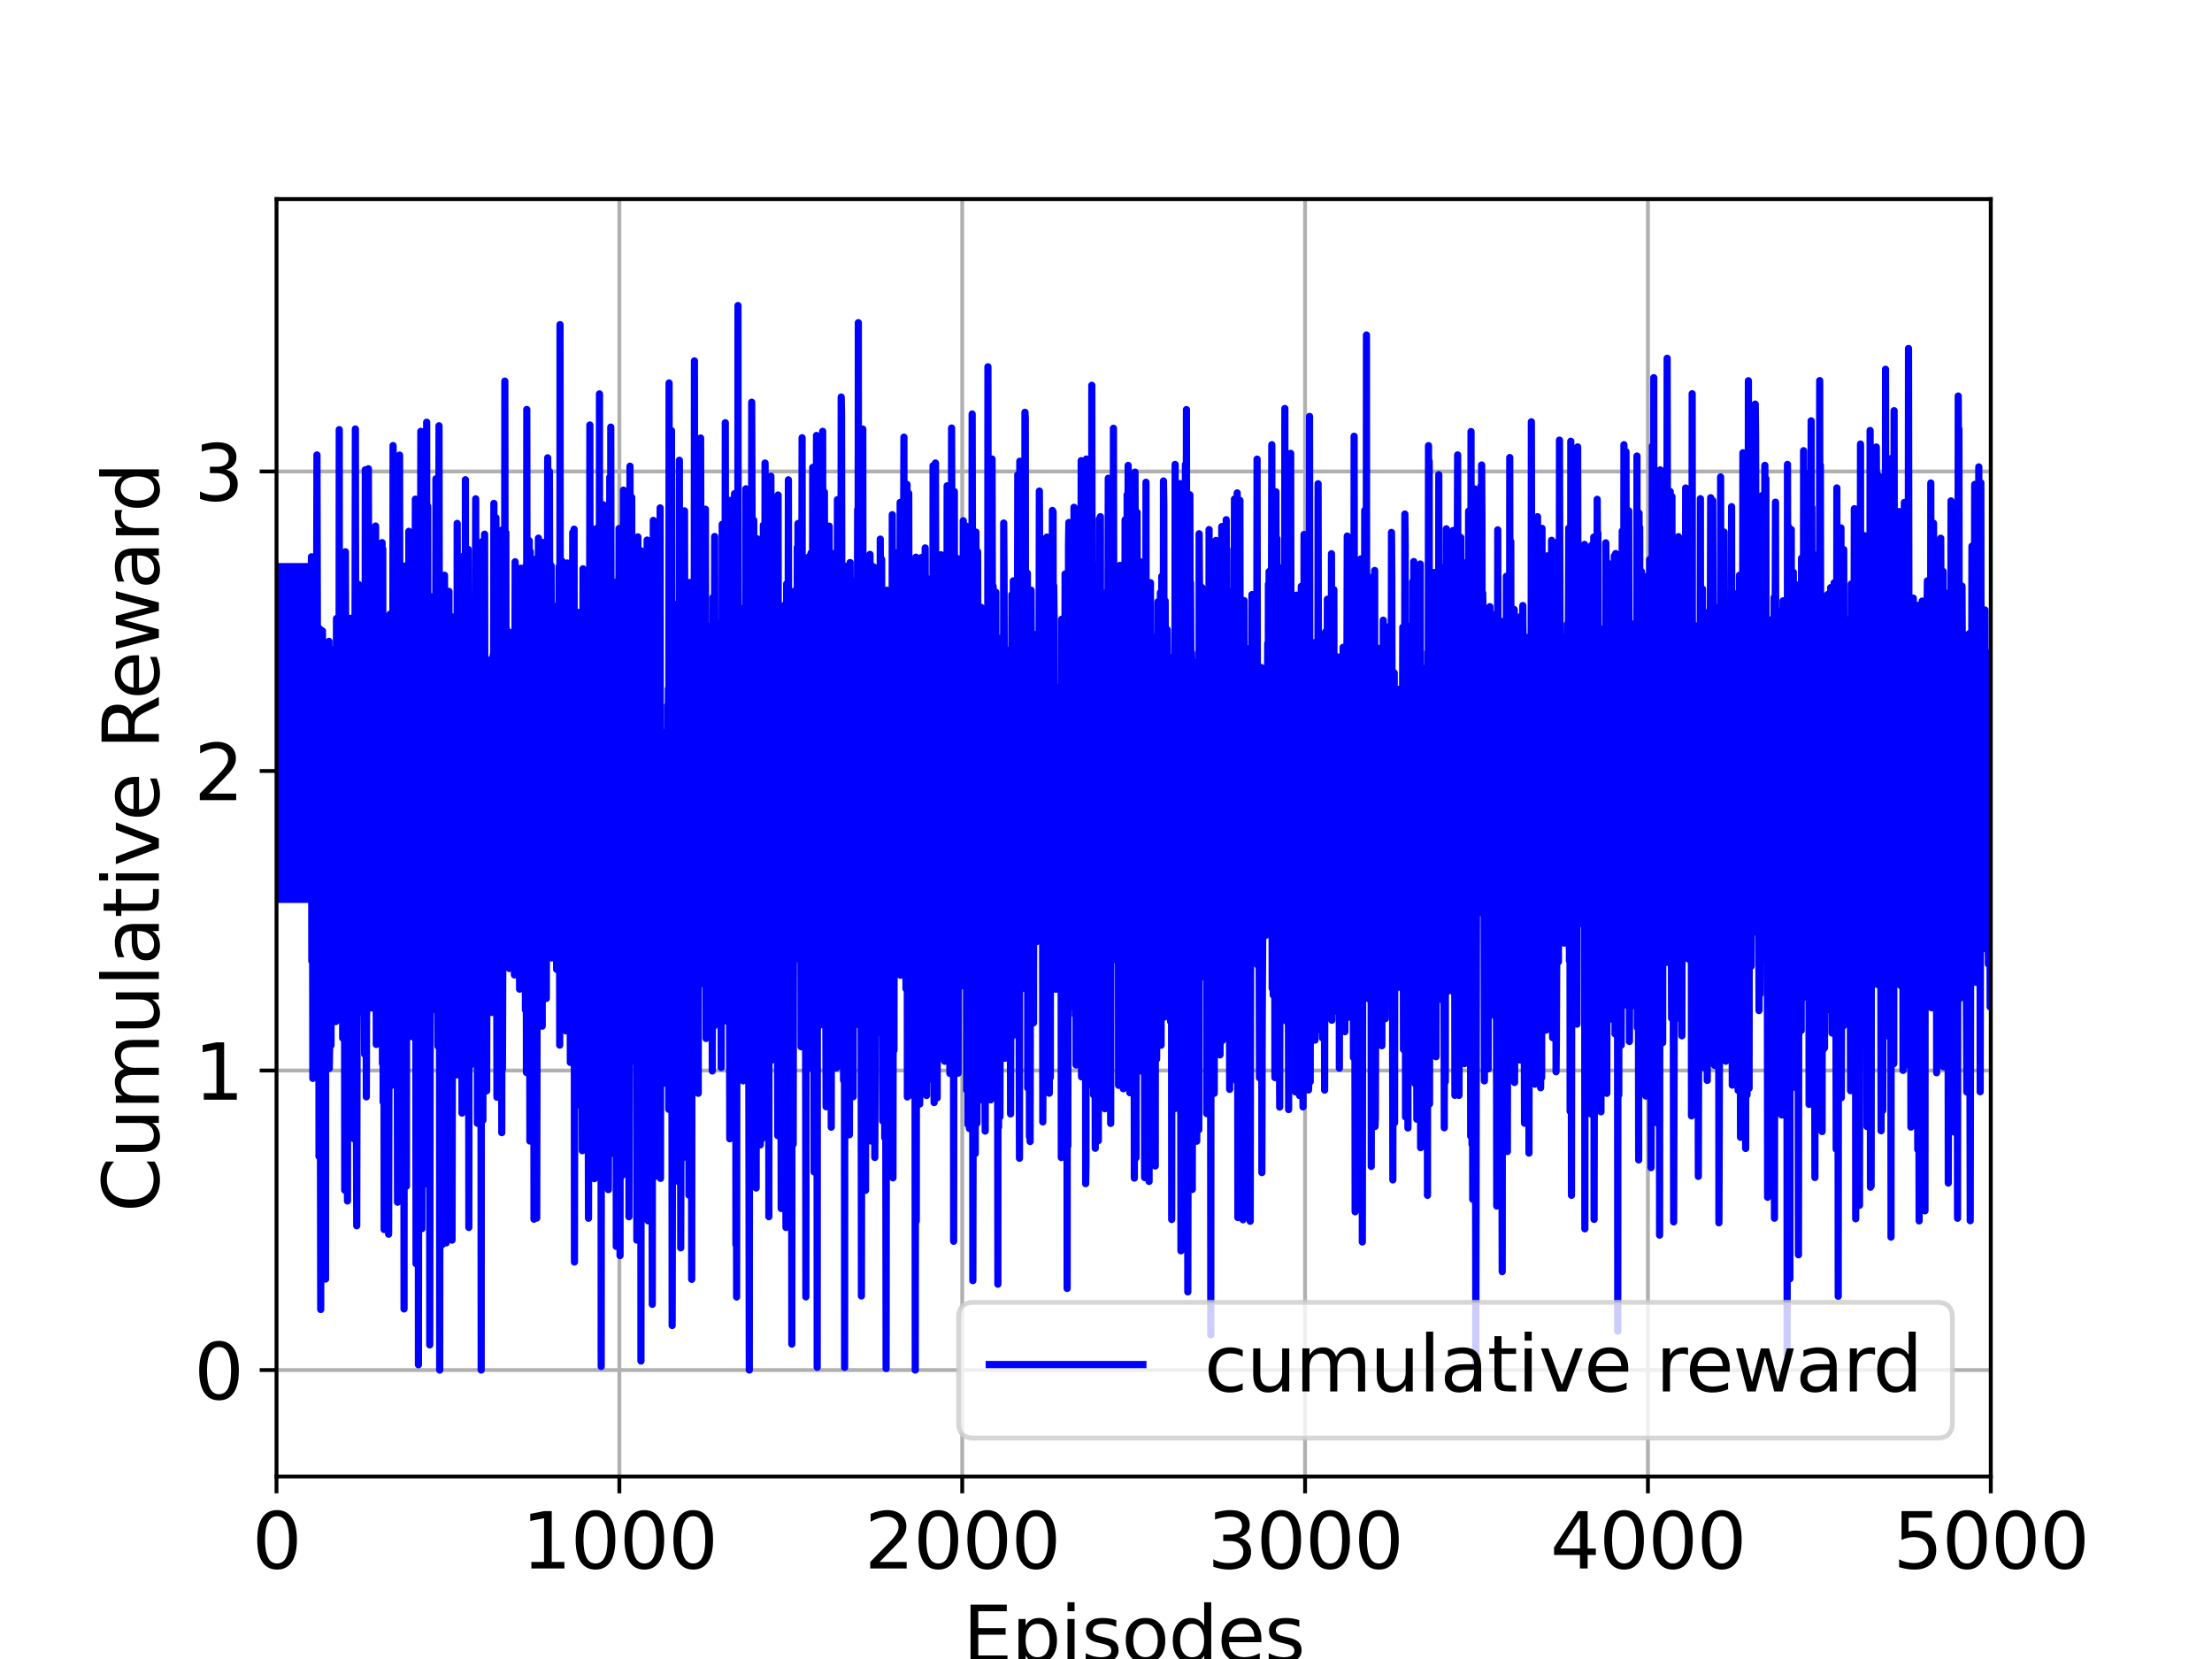 <?xml version="1.0" encoding="utf-8" standalone="no"?>
<!DOCTYPE svg PUBLIC "-//W3C//DTD SVG 1.1//EN"
  "http://www.w3.org/Graphics/SVG/1.1/DTD/svg11.dtd">
<svg height="345.6pt" version="1.1" viewBox="0 0 460.8 345.6" width="460.8pt" xmlns="http://www.w3.org/2000/svg" xmlns:xlink="http://www.w3.org/1999/xlink">
 <defs>
  <style type="text/css">*{stroke-linecap:butt;stroke-linejoin:round;}</style>
 </defs>
 <g id="figure_1">
  <g id="patch_1">
   <path d="M 0 345.6 
L 460.8 345.6 
L 460.8 0 
L 0 0 
z
" style="fill:#ffffff;"/>
  </g>
  <g id="axes_1">
   <g id="patch_2">
    <path d="M 57.6 307.584 
L 414.72 307.584 
L 414.72 41.472 
L 57.6 41.472 
z
" style="fill:#ffffff;"/>
   </g>
   <g id="matplotlib.axis_1">
    <g id="xtick_1">
     <g id="line2d_1">
      <path clip-path="url(#p3e9896bed3)" d="M 57.6 307.584 
L 57.6 41.472 
" style="fill:none;stroke:#b0b0b0;stroke-linecap:square;stroke-width:0.8;"/>
     </g>
     <g id="line2d_2">
      <defs>
       <path d="M 0 0 
L 0 3.5 
" id="m45d3ee0097" style="stroke:#000000;stroke-width:0.8;"/>
      </defs>
      <g>
       <use style="stroke:#000000;stroke-width:0.8;" x="57.6" xlink:href="#m45d3ee0097" y="307.584"/>
      </g>
     </g>
     <g id="text_1">
      <!-- 0 -->
      <g transform="translate(52.51 326.741)scale(0.16 -0.16)">
       <defs>
        <path d="M 2034 4250 
Q 1547 4250 1301 3770 
Q 1056 3291 1056 2328 
Q 1056 1369 1301 889 
Q 1547 409 2034 409 
Q 2525 409 2770 889 
Q 3016 1369 3016 2328 
Q 3016 3291 2770 3770 
Q 2525 4250 2034 4250 
z
M 2034 4750 
Q 2819 4750 3233 4129 
Q 3647 3509 3647 2328 
Q 3647 1150 3233 529 
Q 2819 -91 2034 -91 
Q 1250 -91 836 529 
Q 422 1150 422 2328 
Q 422 3509 836 4129 
Q 1250 4750 2034 4750 
z
" id="DejaVuSans-30" transform="scale(0.016)"/>
       </defs>
       <use xlink:href="#DejaVuSans-30"/>
      </g>
     </g>
    </g>
    <g id="xtick_2">
     <g id="line2d_3">
      <path clip-path="url(#p3e9896bed3)" d="M 129.024 307.584 
L 129.024 41.472 
" style="fill:none;stroke:#b0b0b0;stroke-linecap:square;stroke-width:0.8;"/>
     </g>
     <g id="line2d_4">
      <g>
       <use style="stroke:#000000;stroke-width:0.8;" x="129.024" xlink:href="#m45d3ee0097" y="307.584"/>
      </g>
     </g>
     <g id="text_2">
      <!-- 1000 -->
      <g transform="translate(108.664 326.741)scale(0.16 -0.16)">
       <defs>
        <path d="M 794 531 
L 1825 531 
L 1825 4091 
L 703 3866 
L 703 4441 
L 1819 4666 
L 2450 4666 
L 2450 531 
L 3481 531 
L 3481 0 
L 794 0 
L 794 531 
z
" id="DejaVuSans-31" transform="scale(0.016)"/>
       </defs>
       <use xlink:href="#DejaVuSans-31"/>
       <use x="63.623" xlink:href="#DejaVuSans-30"/>
       <use x="127.246" xlink:href="#DejaVuSans-30"/>
       <use x="190.869" xlink:href="#DejaVuSans-30"/>
      </g>
     </g>
    </g>
    <g id="xtick_3">
     <g id="line2d_5">
      <path clip-path="url(#p3e9896bed3)" d="M 200.448 307.584 
L 200.448 41.472 
" style="fill:none;stroke:#b0b0b0;stroke-linecap:square;stroke-width:0.8;"/>
     </g>
     <g id="line2d_6">
      <g>
       <use style="stroke:#000000;stroke-width:0.8;" x="200.448" xlink:href="#m45d3ee0097" y="307.584"/>
      </g>
     </g>
     <g id="text_3">
      <!-- 2000 -->
      <g transform="translate(180.088 326.741)scale(0.16 -0.16)">
       <defs>
        <path d="M 1228 531 
L 3431 531 
L 3431 0 
L 469 0 
L 469 531 
Q 828 903 1448 1529 
Q 2069 2156 2228 2338 
Q 2531 2678 2651 2914 
Q 2772 3150 2772 3378 
Q 2772 3750 2511 3984 
Q 2250 4219 1831 4219 
Q 1534 4219 1204 4116 
Q 875 4013 500 3803 
L 500 4441 
Q 881 4594 1212 4672 
Q 1544 4750 1819 4750 
Q 2544 4750 2975 4387 
Q 3406 4025 3406 3419 
Q 3406 3131 3298 2873 
Q 3191 2616 2906 2266 
Q 2828 2175 2409 1742 
Q 1991 1309 1228 531 
z
" id="DejaVuSans-32" transform="scale(0.016)"/>
       </defs>
       <use xlink:href="#DejaVuSans-32"/>
       <use x="63.623" xlink:href="#DejaVuSans-30"/>
       <use x="127.246" xlink:href="#DejaVuSans-30"/>
       <use x="190.869" xlink:href="#DejaVuSans-30"/>
      </g>
     </g>
    </g>
    <g id="xtick_4">
     <g id="line2d_7">
      <path clip-path="url(#p3e9896bed3)" d="M 271.872 307.584 
L 271.872 41.472 
" style="fill:none;stroke:#b0b0b0;stroke-linecap:square;stroke-width:0.8;"/>
     </g>
     <g id="line2d_8">
      <g>
       <use style="stroke:#000000;stroke-width:0.8;" x="271.872" xlink:href="#m45d3ee0097" y="307.584"/>
      </g>
     </g>
     <g id="text_4">
      <!-- 3000 -->
      <g transform="translate(251.512 326.741)scale(0.16 -0.16)">
       <defs>
        <path d="M 2597 2516 
Q 3050 2419 3304 2112 
Q 3559 1806 3559 1356 
Q 3559 666 3084 287 
Q 2609 -91 1734 -91 
Q 1441 -91 1130 -33 
Q 819 25 488 141 
L 488 750 
Q 750 597 1062 519 
Q 1375 441 1716 441 
Q 2309 441 2620 675 
Q 2931 909 2931 1356 
Q 2931 1769 2642 2001 
Q 2353 2234 1838 2234 
L 1294 2234 
L 1294 2753 
L 1863 2753 
Q 2328 2753 2575 2939 
Q 2822 3125 2822 3475 
Q 2822 3834 2567 4026 
Q 2313 4219 1838 4219 
Q 1578 4219 1281 4162 
Q 984 4106 628 3988 
L 628 4550 
Q 988 4650 1302 4700 
Q 1616 4750 1894 4750 
Q 2613 4750 3031 4423 
Q 3450 4097 3450 3541 
Q 3450 3153 3228 2886 
Q 3006 2619 2597 2516 
z
" id="DejaVuSans-33" transform="scale(0.016)"/>
       </defs>
       <use xlink:href="#DejaVuSans-33"/>
       <use x="63.623" xlink:href="#DejaVuSans-30"/>
       <use x="127.246" xlink:href="#DejaVuSans-30"/>
       <use x="190.869" xlink:href="#DejaVuSans-30"/>
      </g>
     </g>
    </g>
    <g id="xtick_5">
     <g id="line2d_9">
      <path clip-path="url(#p3e9896bed3)" d="M 343.296 307.584 
L 343.296 41.472 
" style="fill:none;stroke:#b0b0b0;stroke-linecap:square;stroke-width:0.8;"/>
     </g>
     <g id="line2d_10">
      <g>
       <use style="stroke:#000000;stroke-width:0.8;" x="343.296" xlink:href="#m45d3ee0097" y="307.584"/>
      </g>
     </g>
     <g id="text_5">
      <!-- 4000 -->
      <g transform="translate(322.936 326.741)scale(0.16 -0.16)">
       <defs>
        <path d="M 2419 4116 
L 825 1625 
L 2419 1625 
L 2419 4116 
z
M 2253 4666 
L 3047 4666 
L 3047 1625 
L 3713 1625 
L 3713 1100 
L 3047 1100 
L 3047 0 
L 2419 0 
L 2419 1100 
L 313 1100 
L 313 1709 
L 2253 4666 
z
" id="DejaVuSans-34" transform="scale(0.016)"/>
       </defs>
       <use xlink:href="#DejaVuSans-34"/>
       <use x="63.623" xlink:href="#DejaVuSans-30"/>
       <use x="127.246" xlink:href="#DejaVuSans-30"/>
       <use x="190.869" xlink:href="#DejaVuSans-30"/>
      </g>
     </g>
    </g>
    <g id="xtick_6">
     <g id="line2d_11">
      <path clip-path="url(#p3e9896bed3)" d="M 414.72 307.584 
L 414.72 41.472 
" style="fill:none;stroke:#b0b0b0;stroke-linecap:square;stroke-width:0.8;"/>
     </g>
     <g id="line2d_12">
      <g>
       <use style="stroke:#000000;stroke-width:0.8;" x="414.72" xlink:href="#m45d3ee0097" y="307.584"/>
      </g>
     </g>
     <g id="text_6">
      <!-- 5000 -->
      <g transform="translate(394.36 326.741)scale(0.16 -0.16)">
       <defs>
        <path d="M 691 4666 
L 3169 4666 
L 3169 4134 
L 1269 4134 
L 1269 2991 
Q 1406 3038 1543 3061 
Q 1681 3084 1819 3084 
Q 2600 3084 3056 2656 
Q 3513 2228 3513 1497 
Q 3513 744 3044 326 
Q 2575 -91 1722 -91 
Q 1428 -91 1123 -41 
Q 819 9 494 109 
L 494 744 
Q 775 591 1075 516 
Q 1375 441 1709 441 
Q 2250 441 2565 725 
Q 2881 1009 2881 1497 
Q 2881 1984 2565 2268 
Q 2250 2553 1709 2553 
Q 1456 2553 1204 2497 
Q 953 2441 691 2322 
L 691 4666 
z
" id="DejaVuSans-35" transform="scale(0.016)"/>
       </defs>
       <use xlink:href="#DejaVuSans-35"/>
       <use x="63.623" xlink:href="#DejaVuSans-30"/>
       <use x="127.246" xlink:href="#DejaVuSans-30"/>
       <use x="190.869" xlink:href="#DejaVuSans-30"/>
      </g>
     </g>
    </g>
    <g id="text_7">
     <!-- Episodes -->
     <g transform="translate(200.572 346.226)scale(0.16 -0.16)">
      <defs>
       <path d="M 628 4666 
L 3578 4666 
L 3578 4134 
L 1259 4134 
L 1259 2753 
L 3481 2753 
L 3481 2222 
L 1259 2222 
L 1259 531 
L 3634 531 
L 3634 0 
L 628 0 
L 628 4666 
z
" id="DejaVuSans-45" transform="scale(0.016)"/>
       <path d="M 1159 525 
L 1159 -1331 
L 581 -1331 
L 581 3500 
L 1159 3500 
L 1159 2969 
Q 1341 3281 1617 3432 
Q 1894 3584 2278 3584 
Q 2916 3584 3314 3078 
Q 3713 2572 3713 1747 
Q 3713 922 3314 415 
Q 2916 -91 2278 -91 
Q 1894 -91 1617 61 
Q 1341 213 1159 525 
z
M 3116 1747 
Q 3116 2381 2855 2742 
Q 2594 3103 2138 3103 
Q 1681 3103 1420 2742 
Q 1159 2381 1159 1747 
Q 1159 1113 1420 752 
Q 1681 391 2138 391 
Q 2594 391 2855 752 
Q 3116 1113 3116 1747 
z
" id="DejaVuSans-70" transform="scale(0.016)"/>
       <path d="M 603 3500 
L 1178 3500 
L 1178 0 
L 603 0 
L 603 3500 
z
M 603 4863 
L 1178 4863 
L 1178 4134 
L 603 4134 
L 603 4863 
z
" id="DejaVuSans-69" transform="scale(0.016)"/>
       <path d="M 2834 3397 
L 2834 2853 
Q 2591 2978 2328 3040 
Q 2066 3103 1784 3103 
Q 1356 3103 1142 2972 
Q 928 2841 928 2578 
Q 928 2378 1081 2264 
Q 1234 2150 1697 2047 
L 1894 2003 
Q 2506 1872 2764 1633 
Q 3022 1394 3022 966 
Q 3022 478 2636 193 
Q 2250 -91 1575 -91 
Q 1294 -91 989 -36 
Q 684 19 347 128 
L 347 722 
Q 666 556 975 473 
Q 1284 391 1588 391 
Q 1994 391 2212 530 
Q 2431 669 2431 922 
Q 2431 1156 2273 1281 
Q 2116 1406 1581 1522 
L 1381 1569 
Q 847 1681 609 1914 
Q 372 2147 372 2553 
Q 372 3047 722 3315 
Q 1072 3584 1716 3584 
Q 2034 3584 2315 3537 
Q 2597 3491 2834 3397 
z
" id="DejaVuSans-73" transform="scale(0.016)"/>
       <path d="M 1959 3097 
Q 1497 3097 1228 2736 
Q 959 2375 959 1747 
Q 959 1119 1226 758 
Q 1494 397 1959 397 
Q 2419 397 2687 759 
Q 2956 1122 2956 1747 
Q 2956 2369 2687 2733 
Q 2419 3097 1959 3097 
z
M 1959 3584 
Q 2709 3584 3137 3096 
Q 3566 2609 3566 1747 
Q 3566 888 3137 398 
Q 2709 -91 1959 -91 
Q 1206 -91 779 398 
Q 353 888 353 1747 
Q 353 2609 779 3096 
Q 1206 3584 1959 3584 
z
" id="DejaVuSans-6f" transform="scale(0.016)"/>
       <path d="M 2906 2969 
L 2906 4863 
L 3481 4863 
L 3481 0 
L 2906 0 
L 2906 525 
Q 2725 213 2448 61 
Q 2172 -91 1784 -91 
Q 1150 -91 751 415 
Q 353 922 353 1747 
Q 353 2572 751 3078 
Q 1150 3584 1784 3584 
Q 2172 3584 2448 3432 
Q 2725 3281 2906 2969 
z
M 947 1747 
Q 947 1113 1208 752 
Q 1469 391 1925 391 
Q 2381 391 2643 752 
Q 2906 1113 2906 1747 
Q 2906 2381 2643 2742 
Q 2381 3103 1925 3103 
Q 1469 3103 1208 2742 
Q 947 2381 947 1747 
z
" id="DejaVuSans-64" transform="scale(0.016)"/>
       <path d="M 3597 1894 
L 3597 1613 
L 953 1613 
Q 991 1019 1311 708 
Q 1631 397 2203 397 
Q 2534 397 2845 478 
Q 3156 559 3463 722 
L 3463 178 
Q 3153 47 2828 -22 
Q 2503 -91 2169 -91 
Q 1331 -91 842 396 
Q 353 884 353 1716 
Q 353 2575 817 3079 
Q 1281 3584 2069 3584 
Q 2775 3584 3186 3129 
Q 3597 2675 3597 1894 
z
M 3022 2063 
Q 3016 2534 2758 2815 
Q 2500 3097 2075 3097 
Q 1594 3097 1305 2825 
Q 1016 2553 972 2059 
L 3022 2063 
z
" id="DejaVuSans-65" transform="scale(0.016)"/>
      </defs>
      <use xlink:href="#DejaVuSans-45"/>
      <use x="63.184" xlink:href="#DejaVuSans-70"/>
      <use x="126.66" xlink:href="#DejaVuSans-69"/>
      <use x="154.443" xlink:href="#DejaVuSans-73"/>
      <use x="206.543" xlink:href="#DejaVuSans-6f"/>
      <use x="267.725" xlink:href="#DejaVuSans-64"/>
      <use x="331.201" xlink:href="#DejaVuSans-65"/>
      <use x="392.725" xlink:href="#DejaVuSans-73"/>
     </g>
    </g>
   </g>
   <g id="matplotlib.axis_2">
    <g id="ytick_1">
     <g id="line2d_13">
      <path clip-path="url(#p3e9896bed3)" d="M 57.6 285.408 
L 414.72 285.408 
" style="fill:none;stroke:#b0b0b0;stroke-linecap:square;stroke-width:0.8;"/>
     </g>
     <g id="line2d_14">
      <defs>
       <path d="M 0 0 
L -3.5 0 
" id="m97298e95d4" style="stroke:#000000;stroke-width:0.8;"/>
      </defs>
      <g>
       <use style="stroke:#000000;stroke-width:0.8;" x="57.6" xlink:href="#m97298e95d4" y="285.408"/>
      </g>
     </g>
     <g id="text_8">
      <!-- 0 -->
      <g transform="translate(40.42 291.487)scale(0.16 -0.16)">
       <use xlink:href="#DejaVuSans-30"/>
      </g>
     </g>
    </g>
    <g id="ytick_2">
     <g id="line2d_15">
      <path clip-path="url(#p3e9896bed3)" d="M 57.6 223.008 
L 414.72 223.008 
" style="fill:none;stroke:#b0b0b0;stroke-linecap:square;stroke-width:0.8;"/>
     </g>
     <g id="line2d_16">
      <g>
       <use style="stroke:#000000;stroke-width:0.8;" x="57.6" xlink:href="#m97298e95d4" y="223.008"/>
      </g>
     </g>
     <g id="text_9">
      <!-- 1 -->
      <g transform="translate(40.42 229.086)scale(0.16 -0.16)">
       <use xlink:href="#DejaVuSans-31"/>
      </g>
     </g>
    </g>
    <g id="ytick_3">
     <g id="line2d_17">
      <path clip-path="url(#p3e9896bed3)" d="M 57.6 160.607 
L 414.72 160.607 
" style="fill:none;stroke:#b0b0b0;stroke-linecap:square;stroke-width:0.8;"/>
     </g>
     <g id="line2d_18">
      <g>
       <use style="stroke:#000000;stroke-width:0.8;" x="57.6" xlink:href="#m97298e95d4" y="160.607"/>
      </g>
     </g>
     <g id="text_10">
      <!-- 2 -->
      <g transform="translate(40.42 166.686)scale(0.16 -0.16)">
       <use xlink:href="#DejaVuSans-32"/>
      </g>
     </g>
    </g>
    <g id="ytick_4">
     <g id="line2d_19">
      <path clip-path="url(#p3e9896bed3)" d="M 57.6 98.207 
L 414.72 98.207 
" style="fill:none;stroke:#b0b0b0;stroke-linecap:square;stroke-width:0.8;"/>
     </g>
     <g id="line2d_20">
      <g>
       <use style="stroke:#000000;stroke-width:0.8;" x="57.6" xlink:href="#m97298e95d4" y="98.207"/>
      </g>
     </g>
     <g id="text_11">
      <!-- 3 -->
      <g transform="translate(40.42 104.285)scale(0.16 -0.16)">
       <use xlink:href="#DejaVuSans-33"/>
      </g>
     </g>
    </g>
    <g id="text_12">
     <!-- Cumulative Reward -->
     <g transform="translate(33.093 252.524)rotate(-90)scale(0.16 -0.16)">
      <defs>
       <path d="M 4122 4306 
L 4122 3641 
Q 3803 3938 3442 4084 
Q 3081 4231 2675 4231 
Q 1875 4231 1450 3742 
Q 1025 3253 1025 2328 
Q 1025 1406 1450 917 
Q 1875 428 2675 428 
Q 3081 428 3442 575 
Q 3803 722 4122 1019 
L 4122 359 
Q 3791 134 3420 21 
Q 3050 -91 2638 -91 
Q 1578 -91 968 557 
Q 359 1206 359 2328 
Q 359 3453 968 4101 
Q 1578 4750 2638 4750 
Q 3056 4750 3426 4639 
Q 3797 4528 4122 4306 
z
" id="DejaVuSans-43" transform="scale(0.016)"/>
       <path d="M 544 1381 
L 544 3500 
L 1119 3500 
L 1119 1403 
Q 1119 906 1312 657 
Q 1506 409 1894 409 
Q 2359 409 2629 706 
Q 2900 1003 2900 1516 
L 2900 3500 
L 3475 3500 
L 3475 0 
L 2900 0 
L 2900 538 
Q 2691 219 2414 64 
Q 2138 -91 1772 -91 
Q 1169 -91 856 284 
Q 544 659 544 1381 
z
M 1991 3584 
L 1991 3584 
z
" id="DejaVuSans-75" transform="scale(0.016)"/>
       <path d="M 3328 2828 
Q 3544 3216 3844 3400 
Q 4144 3584 4550 3584 
Q 5097 3584 5394 3201 
Q 5691 2819 5691 2113 
L 5691 0 
L 5113 0 
L 5113 2094 
Q 5113 2597 4934 2840 
Q 4756 3084 4391 3084 
Q 3944 3084 3684 2787 
Q 3425 2491 3425 1978 
L 3425 0 
L 2847 0 
L 2847 2094 
Q 2847 2600 2669 2842 
Q 2491 3084 2119 3084 
Q 1678 3084 1418 2786 
Q 1159 2488 1159 1978 
L 1159 0 
L 581 0 
L 581 3500 
L 1159 3500 
L 1159 2956 
Q 1356 3278 1631 3431 
Q 1906 3584 2284 3584 
Q 2666 3584 2933 3390 
Q 3200 3197 3328 2828 
z
" id="DejaVuSans-6d" transform="scale(0.016)"/>
       <path d="M 603 4863 
L 1178 4863 
L 1178 0 
L 603 0 
L 603 4863 
z
" id="DejaVuSans-6c" transform="scale(0.016)"/>
       <path d="M 2194 1759 
Q 1497 1759 1228 1600 
Q 959 1441 959 1056 
Q 959 750 1161 570 
Q 1363 391 1709 391 
Q 2188 391 2477 730 
Q 2766 1069 2766 1631 
L 2766 1759 
L 2194 1759 
z
M 3341 1997 
L 3341 0 
L 2766 0 
L 2766 531 
Q 2569 213 2275 61 
Q 1981 -91 1556 -91 
Q 1019 -91 701 211 
Q 384 513 384 1019 
Q 384 1609 779 1909 
Q 1175 2209 1959 2209 
L 2766 2209 
L 2766 2266 
Q 2766 2663 2505 2880 
Q 2244 3097 1772 3097 
Q 1472 3097 1187 3025 
Q 903 2953 641 2809 
L 641 3341 
Q 956 3463 1253 3523 
Q 1550 3584 1831 3584 
Q 2591 3584 2966 3190 
Q 3341 2797 3341 1997 
z
" id="DejaVuSans-61" transform="scale(0.016)"/>
       <path d="M 1172 4494 
L 1172 3500 
L 2356 3500 
L 2356 3053 
L 1172 3053 
L 1172 1153 
Q 1172 725 1289 603 
Q 1406 481 1766 481 
L 2356 481 
L 2356 0 
L 1766 0 
Q 1100 0 847 248 
Q 594 497 594 1153 
L 594 3053 
L 172 3053 
L 172 3500 
L 594 3500 
L 594 4494 
L 1172 4494 
z
" id="DejaVuSans-74" transform="scale(0.016)"/>
       <path d="M 191 3500 
L 800 3500 
L 1894 563 
L 2988 3500 
L 3597 3500 
L 2284 0 
L 1503 0 
L 191 3500 
z
" id="DejaVuSans-76" transform="scale(0.016)"/>
       <path id="DejaVuSans-20" transform="scale(0.016)"/>
       <path d="M 2841 2188 
Q 3044 2119 3236 1894 
Q 3428 1669 3622 1275 
L 4263 0 
L 3584 0 
L 2988 1197 
Q 2756 1666 2539 1819 
Q 2322 1972 1947 1972 
L 1259 1972 
L 1259 0 
L 628 0 
L 628 4666 
L 2053 4666 
Q 2853 4666 3247 4331 
Q 3641 3997 3641 3322 
Q 3641 2881 3436 2590 
Q 3231 2300 2841 2188 
z
M 1259 4147 
L 1259 2491 
L 2053 2491 
Q 2509 2491 2742 2702 
Q 2975 2913 2975 3322 
Q 2975 3731 2742 3939 
Q 2509 4147 2053 4147 
L 1259 4147 
z
" id="DejaVuSans-52" transform="scale(0.016)"/>
       <path d="M 269 3500 
L 844 3500 
L 1563 769 
L 2278 3500 
L 2956 3500 
L 3675 769 
L 4391 3500 
L 4966 3500 
L 4050 0 
L 3372 0 
L 2619 2869 
L 1863 0 
L 1184 0 
L 269 3500 
z
" id="DejaVuSans-77" transform="scale(0.016)"/>
       <path d="M 2631 2963 
Q 2534 3019 2420 3045 
Q 2306 3072 2169 3072 
Q 1681 3072 1420 2755 
Q 1159 2438 1159 1844 
L 1159 0 
L 581 0 
L 581 3500 
L 1159 3500 
L 1159 2956 
Q 1341 3275 1631 3429 
Q 1922 3584 2338 3584 
Q 2397 3584 2469 3576 
Q 2541 3569 2628 3553 
L 2631 2963 
z
" id="DejaVuSans-72" transform="scale(0.016)"/>
      </defs>
      <use xlink:href="#DejaVuSans-43"/>
      <use x="69.824" xlink:href="#DejaVuSans-75"/>
      <use x="133.203" xlink:href="#DejaVuSans-6d"/>
      <use x="230.615" xlink:href="#DejaVuSans-75"/>
      <use x="293.994" xlink:href="#DejaVuSans-6c"/>
      <use x="321.777" xlink:href="#DejaVuSans-61"/>
      <use x="383.057" xlink:href="#DejaVuSans-74"/>
      <use x="422.266" xlink:href="#DejaVuSans-69"/>
      <use x="450.049" xlink:href="#DejaVuSans-76"/>
      <use x="509.229" xlink:href="#DejaVuSans-65"/>
      <use x="570.752" xlink:href="#DejaVuSans-20"/>
      <use x="602.539" xlink:href="#DejaVuSans-52"/>
      <use x="667.521" xlink:href="#DejaVuSans-65"/>
      <use x="729.045" xlink:href="#DejaVuSans-77"/>
      <use x="810.832" xlink:href="#DejaVuSans-61"/>
      <use x="872.111" xlink:href="#DejaVuSans-72"/>
      <use x="911.475" xlink:href="#DejaVuSans-64"/>
     </g>
    </g>
   </g>
   <g id="line2d_21">
    <path clip-path="url(#p3e9896bed3)" d="M 57.6 161.301 
L 57.671 187.355 
L 57.743 182.814 
L 57.814 118.03 
L 57.957 187.355 
L 58.029 182.814 
L 58.1 118.03 
L 58.243 187.355 
L 58.314 182.814 
L 58.386 118.03 
L 58.529 187.355 
L 58.6 182.814 
L 58.671 118.03 
L 58.814 187.355 
L 58.886 182.814 
L 58.957 118.03 
L 59.1 187.355 
L 59.171 182.814 
L 59.243 118.03 
L 59.386 187.355 
L 59.457 182.814 
L 59.528 118.03 
L 59.671 187.355 
L 59.743 182.814 
L 59.814 118.03 
L 59.957 187.355 
L 60.028 182.814 
L 60.1 118.03 
L 60.243 187.355 
L 60.314 182.814 
L 60.386 118.03 
L 60.528 187.355 
L 60.6 182.814 
L 60.671 118.03 
L 60.814 187.355 
L 60.886 182.814 
L 60.957 118.03 
L 61.1 187.355 
L 61.171 182.814 
L 61.243 118.03 
L 61.385 187.355 
L 61.457 182.814 
L 61.528 118.03 
L 61.671 187.355 
L 61.743 182.814 
L 61.814 118.03 
L 61.957 187.355 
L 62.028 182.814 
L 62.1 118.03 
L 62.243 187.355 
L 62.314 182.814 
L 62.385 118.03 
L 62.528 187.355 
L 62.6 182.814 
L 62.671 118.03 
L 62.814 187.355 
L 62.885 182.814 
L 62.957 118.03 
L 63.1 187.355 
L 63.171 182.814 
L 63.242 118.03 
L 63.385 187.355 
L 63.457 182.814 
L 63.528 118.03 
L 63.671 187.355 
L 63.742 182.814 
L 63.814 118.03 
L 63.957 187.355 
L 64.028 182.814 
L 64.1 118.03 
L 64.242 187.355 
L 64.314 182.814 
L 64.385 118.03 
L 64.528 187.355 
L 64.6 182.814 
L 64.671 118.03 
L 64.742 126.474 
L 64.814 137.415 
L 64.885 115.984 
L 64.957 200.197 
L 65.028 172.839 
L 65.1 172.164 
L 65.171 224.655 
L 65.242 123.403 
L 65.314 147.491 
L 65.385 147.966 
L 65.457 151.156 
L 65.528 163.614 
L 65.599 142.712 
L 65.671 148.606 
L 65.742 146.476 
L 65.814 186.866 
L 66.028 94.774 
L 66.171 152.817 
L 66.314 136.87 
L 66.385 139.847 
L 66.457 240.919 
L 66.599 130.999 
L 66.814 272.796 
L 66.885 180.595 
L 66.957 227.628 
L 67.171 131.425 
L 67.385 200.557 
L 67.457 214.406 
L 67.599 146.769 
L 67.814 266.451 
L 67.885 139.206 
L 67.956 162.323 
L 68.099 214.05 
L 68.171 179.497 
L 68.242 207.44 
L 68.314 183.572 
L 68.385 198.559 
L 68.528 133.61 
L 68.599 222.558 
L 68.671 217.829 
L 68.742 135.175 
L 68.814 148.97 
L 68.885 146.999 
L 68.956 217.766 
L 69.028 196.37 
L 69.099 182.999 
L 69.171 212.312 
L 69.456 136.826 
L 69.528 199.809 
L 69.599 145.473 
L 69.742 187.696 
L 69.814 157.961 
L 69.885 171.192 
L 69.956 212.815 
L 70.099 128.837 
L 70.171 157.515 
L 70.313 181.863 
L 70.385 182.331 
L 70.456 148.028 
L 70.528 148.329 
L 70.599 191.335 
L 70.671 89.501 
L 70.742 200.677 
L 70.813 193.768 
L 71.099 141.619 
L 71.242 163.497 
L 71.313 140.279 
L 71.385 216.25 
L 71.456 128.654 
L 71.528 161.643 
L 71.599 137.815 
L 71.671 166.253 
L 71.742 143.201 
L 71.813 247.931 
L 71.885 226.777 
L 71.956 114.946 
L 72.028 140.175 
L 72.099 150.698 
L 72.17 142.936 
L 72.242 196.438 
L 72.313 159.689 
L 72.385 250.186 
L 72.456 185.295 
L 72.528 192.975 
L 72.599 205.977 
L 72.67 164.58 
L 72.813 225.306 
L 72.956 186.43 
L 73.028 195.267 
L 73.099 128.796 
L 73.17 163.886 
L 73.242 165.934 
L 73.456 199.493 
L 73.599 156.757 
L 73.67 148.369 
L 73.742 237.253 
L 73.813 215.694 
L 74.028 89.363 
L 74.242 232.143 
L 74.313 255.351 
L 74.527 141.75 
L 74.599 147.182 
L 74.67 121.72 
L 74.885 194.195 
L 74.956 148.188 
L 75.027 210.833 
L 75.099 162.455 
L 75.17 172.758 
L 75.313 179.089 
L 75.385 158.79 
L 75.456 194.604 
L 75.527 181.268 
L 75.599 208.82 
L 75.67 203.446 
L 75.742 159.338 
L 75.956 219.622 
L 76.027 196.651 
L 76.099 97.863 
L 76.17 104.715 
L 76.313 228.494 
L 76.385 204.996 
L 76.456 141.331 
L 76.527 154.018 
L 76.599 129.411 
L 76.67 154.372 
L 76.742 97.651 
L 76.884 162.145 
L 76.956 156.597 
L 77.027 134.896 
L 77.099 142.7 
L 77.17 159.818 
L 77.242 129.034 
L 77.384 209.983 
L 77.456 130.986 
L 77.527 144.89 
L 77.599 162.394 
L 77.67 125.249 
L 77.813 188.129 
L 77.884 133.455 
L 77.956 144.527 
L 78.17 202.079 
L 78.242 109.58 
L 78.313 146.376 
L 78.384 217.579 
L 78.456 194.315 
L 78.527 147.141 
L 78.599 171.005 
L 78.67 149.547 
L 78.742 154.079 
L 78.884 213.063 
L 78.956 144.438 
L 79.027 201.57 
L 79.099 160.96 
L 79.17 201.63 
L 79.384 123.223 
L 79.527 200.135 
L 79.599 113.037 
L 79.67 221.585 
L 79.741 114.358 
L 79.813 229.558 
L 79.884 148.621 
L 79.956 167.582 
L 80.027 256.137 
L 80.099 192.419 
L 80.17 203.996 
L 80.241 212.71 
L 80.384 156.256 
L 80.456 191.443 
L 80.527 174.737 
L 80.599 158.07 
L 80.67 163.155 
L 80.741 180.783 
L 80.884 131.643 
L 80.956 257.103 
L 81.027 224.671 
L 81.098 135.011 
L 81.17 185.141 
L 81.241 127.941 
L 81.313 213.619 
L 81.384 149.069 
L 81.456 220.581 
L 81.527 199.99 
L 81.598 216.174 
L 81.67 128.118 
L 81.741 226.055 
L 81.884 92.824 
L 81.956 101.826 
L 82.027 165.964 
L 82.17 118.893 
L 82.241 120.907 
L 82.313 193.719 
L 82.384 127.22 
L 82.456 153.558 
L 82.527 221.588 
L 82.598 123.998 
L 82.813 250.44 
L 82.884 155.861 
L 82.956 246.363 
L 83.098 106.548 
L 83.17 160.732 
L 83.241 94.81 
L 83.384 200.398 
L 83.455 209.509 
L 83.598 128.896 
L 83.67 147.462 
L 83.813 201.917 
L 83.955 184.385 
L 84.027 192.774 
L 84.098 174.365 
L 84.17 272.677 
L 84.241 117.918 
L 84.313 122.163 
L 84.455 224.744 
L 84.598 125.241 
L 84.67 247.11 
L 84.741 152.357 
L 84.813 213.076 
L 84.884 150.074 
L 85.027 213.254 
L 85.17 110.682 
L 85.241 127.398 
L 85.313 187.288 
L 85.384 167.843 
L 85.455 114.818 
L 85.527 190.753 
L 85.598 155.7 
L 85.67 182.599 
L 85.741 139.528 
L 85.884 215.969 
L 85.955 174.542 
L 86.027 215.852 
L 86.098 206.245 
L 86.241 124.184 
L 86.312 193.748 
L 86.384 171.392 
L 86.527 103.981 
L 86.67 263.261 
L 86.741 157.13 
L 86.812 196.523 
L 86.884 212.247 
L 87.027 156.489 
L 87.098 154.315 
L 87.17 284.301 
L 87.241 194.585 
L 87.312 210.454 
L 87.527 128.287 
L 87.598 130.828 
L 87.67 89.85 
L 87.812 145.578 
L 87.884 255.957 
L 88.027 90.081 
L 88.098 160.671 
L 88.169 130.38 
L 88.455 246.664 
L 88.669 120.522 
L 88.812 230.917 
L 88.884 87.955 
L 88.955 193.019 
L 89.027 159.294 
L 89.098 105.443 
L 89.169 199.714 
L 89.241 155.152 
L 89.384 190.368 
L 89.455 156.562 
L 89.527 280.162 
L 89.741 124.295 
L 89.812 148.941 
L 89.884 128.078 
L 89.955 135.881 
L 90.026 159.549 
L 90.169 140.457 
L 90.312 210.316 
L 90.384 152.975 
L 90.455 184.67 
L 90.598 167.095 
L 90.669 169.498 
L 90.741 159.274 
L 90.812 99.74 
L 90.955 191.259 
L 91.026 164.368 
L 91.241 217.937 
L 91.455 88.7 
L 91.526 140.992 
L 91.598 285.408 
L 91.741 139.743 
L 91.884 222.632 
L 91.955 168.9 
L 92.026 188.275 
L 92.098 259.302 
L 92.169 155.02 
L 92.241 185.04 
L 92.312 236.346 
L 92.383 180.639 
L 92.455 216.864 
L 92.526 209.268 
L 92.598 119.83 
L 92.669 158.594 
L 92.741 207.21 
L 92.812 190.213 
L 92.883 176.461 
L 92.955 258.917 
L 93.098 149.843 
L 93.169 150.046 
L 93.241 193.995 
L 93.312 151.633 
L 93.455 252.823 
L 93.526 123.189 
L 93.598 227.953 
L 93.669 220.451 
L 93.883 128.323 
L 93.955 146.608 
L 94.169 258.345 
L 94.312 176.344 
L 94.383 178.426 
L 94.455 171.094 
L 94.526 206.581 
L 94.598 191.552 
L 94.669 151.759 
L 94.74 219.442 
L 94.812 141.672 
L 94.883 152.235 
L 94.955 148.305 
L 95.169 223.912 
L 95.24 109.029 
L 95.312 135.326 
L 95.383 141.991 
L 95.455 190.276 
L 95.598 137.553 
L 95.669 200.14 
L 95.74 198.789 
L 95.955 141.565 
L 96.026 146.036 
L 96.098 136.677 
L 96.24 231.872 
L 96.312 117.348 
L 96.383 166.436 
L 96.526 223.638 
L 96.598 115.796 
L 96.812 226.244 
L 96.883 194.548 
L 96.955 99.937 
L 97.026 179.249 
L 97.097 132.126 
L 97.169 206.857 
L 97.24 193.012 
L 97.312 122.139 
L 97.455 225.389 
L 97.526 114.434 
L 97.669 255.699 
L 97.74 164.415 
L 97.812 206.968 
L 97.883 126.922 
L 97.955 168.574 
L 98.026 221.912 
L 98.097 213.97 
L 98.24 153.87 
L 98.383 186.215 
L 98.455 155.196 
L 98.526 182.939 
L 98.597 139.64 
L 98.812 207.336 
L 99.097 103.909 
L 99.24 191.778 
L 99.312 208.699 
L 99.383 157.537 
L 99.454 234.001 
L 99.669 141.303 
L 99.74 135.924 
L 99.883 206.43 
L 99.954 130.25 
L 100.026 173.76 
L 100.097 154.645 
L 100.169 157.282 
L 100.24 285.408 
L 100.312 151.279 
L 100.383 198.308 
L 100.454 199.655 
L 100.526 112.762 
L 100.597 233.373 
L 100.669 176.281 
L 100.74 191.026 
L 100.812 115.938 
L 100.883 222.671 
L 100.954 111.279 
L 101.097 220.309 
L 101.24 149.375 
L 101.311 165.67 
L 101.383 227.238 
L 101.454 187.651 
L 101.526 192.603 
L 101.883 155.141 
L 101.954 157.566 
L 102.097 190.901 
L 102.169 174.427 
L 102.24 184.845 
L 102.383 137.285 
L 102.454 210.911 
L 102.597 156.938 
L 102.74 136.49 
L 102.811 153.099 
L 102.883 104.868 
L 103.026 155.707 
L 103.097 161.73 
L 103.311 107.852 
L 103.526 228.574 
L 103.597 161.147 
L 103.668 212.381 
L 103.74 146.992 
L 103.883 202.963 
L 103.954 119.356 
L 104.026 210.42 
L 104.097 203.094 
L 104.24 148.759 
L 104.311 143.784 
L 104.383 158.397 
L 104.454 110.455 
L 104.526 235.957 
L 104.597 172.415 
L 104.668 222.719 
L 104.811 175.98 
L 104.883 176.436 
L 105.026 154.069 
L 105.097 167.9 
L 105.168 79.39 
L 105.24 147.207 
L 105.311 128.2 
L 105.383 110.949 
L 105.454 181.869 
L 105.526 131.018 
L 105.597 159.735 
L 105.668 157.531 
L 105.74 162.181 
L 105.811 193.8 
L 105.883 192.884 
L 106.025 181.772 
L 106.097 201.747 
L 106.168 131.742 
L 106.24 163.394 
L 106.311 178.144 
L 106.383 136.016 
L 106.525 180.426 
L 106.597 146.288 
L 106.668 168.148 
L 106.74 143.338 
L 106.811 154.215 
L 106.883 192.556 
L 106.954 173.128 
L 107.097 150.185 
L 107.168 203.097 
L 107.311 117.033 
L 107.525 163.692 
L 107.668 120.745 
L 107.74 179.979 
L 107.811 167.77 
L 107.882 187.672 
L 107.954 176.66 
L 108.025 125.794 
L 108.24 206.057 
L 108.454 118.368 
L 108.525 132.327 
L 108.668 163.766 
L 108.74 151.161 
L 108.811 193.181 
L 108.882 160.351 
L 108.954 162.525 
L 109.025 147.157 
L 109.097 180.47 
L 109.168 175.547 
L 109.24 147.699 
L 109.311 153.859 
L 109.382 142.912 
L 109.454 210.387 
L 109.525 117.935 
L 109.668 223.429 
L 109.74 85.296 
L 109.811 141.605 
L 109.882 137.475 
L 109.954 213.349 
L 110.025 183.449 
L 110.239 112.626 
L 110.382 237.694 
L 110.454 114.881 
L 110.525 182.132 
L 110.668 121.471 
L 110.882 225.272 
L 110.954 172.309 
L 111.025 193.491 
L 111.097 203.135 
L 111.168 126.003 
L 111.239 253.981 
L 111.382 147.377 
L 111.454 133.087 
L 111.525 161.998 
L 111.597 153.445 
L 111.668 116.437 
L 111.811 253.741 
L 111.954 164.507 
L 112.025 184.391 
L 112.168 112.102 
L 112.239 174.861 
L 112.311 157.817 
L 112.382 189.443 
L 112.454 174.242 
L 112.525 169.493 
L 112.596 135.028 
L 112.811 189.559 
L 112.882 158.583 
L 112.954 213.775 
L 113.025 113.001 
L 113.096 161.23 
L 113.168 137.661 
L 113.239 140.173 
L 113.311 198.49 
L 113.382 173.278 
L 113.454 142.427 
L 113.525 146.521 
L 113.668 142.872 
L 113.811 207.997 
L 113.882 141.332 
L 113.954 159.243 
L 114.025 146.25 
L 114.096 95.37 
L 114.311 193.621 
L 114.454 98.197 
L 114.525 131.011 
L 114.668 142.248 
L 114.739 186.558 
L 114.811 117.834 
L 114.882 199.567 
L 114.953 138.748 
L 115.025 163.505 
L 115.096 187.44 
L 115.239 157.383 
L 115.311 193.855 
L 115.453 131.002 
L 115.596 191.465 
L 115.739 139.939 
L 115.811 199.406 
L 115.882 126.282 
L 115.953 201.937 
L 116.025 161.444 
L 116.096 142.962 
L 116.168 159.706 
L 116.239 140.563 
L 116.311 180.618 
L 116.453 118.032 
L 116.525 134.932 
L 116.596 217.714 
L 116.668 67.62 
L 116.739 174.093 
L 116.81 169.505 
L 117.025 160.127 
L 117.096 116.901 
L 117.168 137.913 
L 117.239 181.369 
L 117.453 119.661 
L 117.596 200.639 
L 117.668 193.497 
L 117.81 137.847 
L 117.882 214.737 
L 117.953 147.837 
L 118.025 186.33 
L 118.096 171.741 
L 118.168 117.282 
L 118.382 166.4 
L 118.453 143.854 
L 118.525 207.302 
L 118.596 195.005 
L 118.668 182.112 
L 118.739 142.147 
L 118.81 221.324 
L 118.882 219.136 
L 119.025 125.412 
L 119.239 179.608 
L 119.31 110.922 
L 119.382 145.212 
L 119.453 199.796 
L 119.596 110.238 
L 119.667 262.901 
L 119.81 170.505 
L 119.882 230.486 
L 119.953 142.954 
L 120.025 197.961 
L 120.096 185.805 
L 120.239 218.72 
L 120.31 146.972 
L 120.382 167.728 
L 120.453 135.88 
L 120.525 187.778 
L 120.667 127.571 
L 120.739 162.247 
L 120.81 134.022 
L 120.882 175.115 
L 120.953 168.665 
L 121.025 152.089 
L 121.096 198.7 
L 121.167 197.306 
L 121.239 187.445 
L 121.31 239.711 
L 121.453 118.488 
L 121.524 201.36 
L 121.596 185.365 
L 121.667 155.818 
L 121.739 208.358 
L 121.81 198.818 
L 121.882 155.724 
L 122.024 217.029 
L 122.167 134.964 
L 122.239 168.39 
L 122.31 161.522 
L 122.382 160.019 
L 122.596 253.789 
L 122.739 174.48 
L 122.81 158.733 
L 122.882 88.531 
L 122.953 174.563 
L 123.024 127.418 
L 123.096 163.102 
L 123.167 142.845 
L 123.31 230.626 
L 123.382 138.155 
L 123.453 163.248 
L 123.524 174.434 
L 123.596 159.028 
L 123.81 245.539 
L 123.881 117.781 
L 123.953 160.62 
L 124.024 198.373 
L 124.096 175.539 
L 124.167 110.139 
L 124.239 167.195 
L 124.31 142.133 
L 124.453 212.145 
L 124.596 169.898 
L 124.667 208.18 
L 124.739 203.051 
L 124.81 211.463 
L 124.881 82.054 
L 124.953 212.18 
L 125.024 188.72 
L 125.096 175.431 
L 125.167 122.532 
L 125.239 284.661 
L 125.31 141.313 
L 125.381 207.765 
L 125.453 197.38 
L 125.524 199.863 
L 125.667 105.155 
L 125.738 125.46 
L 125.81 123.105 
L 125.881 209.975 
L 125.953 140.224 
L 126.024 230.877 
L 126.096 146.592 
L 126.167 154.963 
L 126.31 183.714 
L 126.381 193.205 
L 126.453 190.669 
L 126.524 136.403 
L 126.738 247.819 
L 126.881 193.617 
L 126.953 205.374 
L 127.024 99.42 
L 127.096 238.826 
L 127.167 219.467 
L 127.238 88.97 
L 127.31 147.709 
L 127.453 240.234 
L 127.524 195.295 
L 127.596 209.089 
L 127.738 232.853 
L 127.81 136.68 
L 127.881 191.223 
L 127.953 130.221 
L 128.024 142.73 
L 128.095 207.23 
L 128.167 145.095 
L 128.238 170.543 
L 128.31 135.134 
L 128.381 259.664 
L 128.453 121.219 
L 128.595 218.594 
L 128.667 158.051 
L 128.738 229.726 
L 128.81 211.363 
L 128.953 110.1 
L 129.095 232.561 
L 129.167 261.564 
L 129.238 131.086 
L 129.31 138.392 
L 129.595 244.865 
L 129.667 229.181 
L 129.881 102.101 
L 129.953 206.501 
L 130.024 112.769 
L 130.095 232.015 
L 130.167 133.501 
L 130.238 166.272 
L 130.31 169.869 
L 130.524 120.265 
L 130.667 200.393 
L 130.738 110.792 
L 130.81 143.866 
L 130.881 167.263 
L 130.952 157.398 
L 131.024 253.475 
L 131.095 203.05 
L 131.238 97.116 
L 131.31 119.946 
L 131.381 126.1 
L 131.524 184.508 
L 131.595 103.586 
L 131.738 169.27 
L 131.81 124.156 
L 132.024 221.065 
L 132.095 213.772 
L 132.238 143.791 
L 132.31 163.163 
L 132.381 156.596 
L 132.452 171.363 
L 132.524 158.659 
L 132.667 258.34 
L 132.881 111.837 
L 133.095 188.487 
L 133.167 161.542 
L 133.238 210.775 
L 133.309 188.301 
L 133.381 220.08 
L 133.452 114.701 
L 133.524 283.526 
L 133.595 152.753 
L 133.667 206.522 
L 133.738 142.342 
L 133.809 154.425 
L 133.881 212.541 
L 133.952 201.084 
L 134.024 135.703 
L 134.095 203.458 
L 134.167 192.392 
L 134.309 148.344 
L 134.452 218.11 
L 134.524 174.568 
L 134.595 241.379 
L 134.809 112.506 
L 135.024 254.323 
L 135.095 159.786 
L 135.166 221.553 
L 135.238 212.539 
L 135.309 134.75 
L 135.381 135.424 
L 135.452 196.916 
L 135.524 163.919 
L 135.595 156.992 
L 135.666 214.229 
L 135.738 178.819 
L 135.881 271.717 
L 135.952 155.571 
L 136.024 176.211 
L 136.095 108.406 
L 136.166 118.827 
L 136.238 131.795 
L 136.309 186.689 
L 136.381 157.957 
L 136.452 188.792 
L 136.524 183.903 
L 136.595 177.044 
L 136.666 208.386 
L 136.738 158.654 
L 136.809 245.005 
L 136.881 229.366 
L 137.023 135.425 
L 137.095 170.489 
L 137.166 228.711 
L 137.381 112.636 
L 137.452 161.457 
L 137.523 105.8 
L 137.595 245.478 
L 137.666 166.728 
L 137.738 203.401 
L 137.809 152.405 
L 137.881 203.394 
L 137.952 159.563 
L 138.023 165.809 
L 138.095 163.558 
L 138.166 173.932 
L 138.238 153.096 
L 138.309 199.685 
L 138.381 170.838 
L 138.523 225.616 
L 138.595 201.465 
L 138.666 213.921 
L 138.809 162.39 
L 138.952 201.066 
L 139.023 186.473 
L 139.095 146.902 
L 139.166 178.569 
L 139.238 143.468 
L 139.309 231.088 
L 139.38 79.775 
L 139.452 152.084 
L 139.523 156.234 
L 139.595 147.508 
L 139.666 163.333 
L 139.738 212.396 
L 139.88 89.708 
L 140.023 276.122 
L 140.238 159.07 
L 140.309 144.965 
L 140.38 160.569 
L 140.452 151.068 
L 140.523 152.296 
L 140.666 178.695 
L 140.738 125.896 
L 140.809 234.175 
L 140.88 189.89 
L 140.952 246.017 
L 141.023 190.181 
L 141.095 205.666 
L 141.166 166.415 
L 141.238 182.412 
L 141.309 151.705 
L 141.38 190.882 
L 141.452 183.016 
L 141.523 95.882 
L 141.595 167.952 
L 141.666 127.455 
L 141.737 158.983 
L 141.809 259.95 
L 141.88 225.236 
L 142.023 141.008 
L 142.095 229.31 
L 142.166 209.766 
L 142.237 241.207 
L 142.38 148.647 
L 142.523 171.207 
L 142.595 106.416 
L 142.737 180.513 
L 142.952 127.464 
L 143.095 177.904 
L 143.166 176.445 
L 143.237 148.142 
L 143.309 159.279 
L 143.38 200.535 
L 143.452 158.681 
L 143.523 248.967 
L 143.666 121.342 
L 143.809 196.02 
L 143.952 141.61 
L 144.094 266.511 
L 144.166 184.193 
L 144.237 199.835 
L 144.38 221.752 
L 144.452 144.702 
L 144.523 206.857 
L 144.594 177.553 
L 144.666 75.177 
L 144.737 222.048 
L 144.809 126.616 
L 144.88 167.908 
L 144.952 155.407 
L 145.023 182.499 
L 145.309 123.707 
L 145.452 227.75 
L 145.523 161.591 
L 145.594 177.504 
L 145.666 179.752 
L 145.809 152.668 
L 145.88 205.013 
L 145.951 91.242 
L 146.023 126.917 
L 146.094 130.046 
L 146.309 186.22 
L 146.38 179.225 
L 146.451 136.614 
L 146.523 140.05 
L 146.594 145.449 
L 146.666 192.243 
L 146.737 110.023 
L 146.809 162.047 
L 146.88 147.453 
L 146.951 106.081 
L 147.094 216.338 
L 147.166 147.739 
L 147.237 201.22 
L 147.38 131.809 
L 147.523 187.433 
L 147.666 130.594 
L 147.809 209.3 
L 148.023 130.451 
L 148.237 184.677 
L 148.308 157.117 
L 148.38 223.1 
L 148.523 124.442 
L 148.594 191.452 
L 148.666 162.308 
L 148.737 213.786 
L 148.88 111.759 
L 148.951 154.578 
L 149.023 188.618 
L 149.094 181.494 
L 149.166 188.933 
L 149.237 184.24 
L 149.308 140.729 
L 149.38 167.647 
L 149.451 157.47 
L 149.523 172.974 
L 149.594 137.69 
L 149.737 198.218 
L 149.808 150.93 
L 149.951 208.372 
L 150.023 129.817 
L 150.094 165.535 
L 150.166 159.679 
L 150.237 222.391 
L 150.308 131.771 
L 150.38 170.488 
L 150.451 109.226 
L 150.523 136.416 
L 150.594 175.26 
L 150.665 136.448 
L 150.737 148.856 
L 150.951 212.622 
L 151.094 88.056 
L 151.237 212.669 
L 151.38 149.658 
L 151.451 149.964 
L 151.523 172.862 
L 151.594 154.1 
L 151.665 194.378 
L 151.737 176.706 
L 151.808 119.805 
L 152.023 237.228 
L 152.094 104.25 
L 152.165 130.966 
L 152.308 190.309 
L 152.38 144.785 
L 152.451 205.097 
L 152.522 124.972 
L 152.594 181.3 
L 152.665 170.095 
L 152.808 229.269 
L 153.022 102.837 
L 153.165 208.695 
L 153.237 135.738 
L 153.308 259.259 
L 153.38 192.808 
L 153.451 270.189 
L 153.594 124.459 
L 153.665 205.697 
L 153.737 63.648 
L 153.808 186.427 
L 153.88 174.119 
L 153.951 178.766 
L 154.022 197.313 
L 154.165 148.579 
L 154.308 217.184 
L 154.38 144.576 
L 154.451 166.602 
L 154.665 212.467 
L 154.737 151.591 
L 154.808 225.155 
L 154.879 188.596 
L 155.094 126.575 
L 155.237 173.118 
L 155.308 205.285 
L 155.379 101.828 
L 155.451 157.278 
L 155.522 135.321 
L 155.594 157.925 
L 155.665 156.911 
L 155.808 111.151 
L 156.022 242.031 
L 156.094 285.408 
L 156.165 186.845 
L 156.237 201.122 
L 156.308 165.681 
L 156.379 167.391 
L 156.451 246.599 
L 156.594 83.79 
L 156.737 128.693 
L 156.808 109.672 
L 156.879 213.429 
L 156.951 168.583 
L 157.022 108.391 
L 157.094 201.385 
L 157.165 121.515 
L 157.236 220.819 
L 157.308 163.873 
L 157.379 166.811 
L 157.522 247.481 
L 157.665 112.202 
L 157.736 230.431 
L 157.808 123.658 
L 157.879 133.182 
L 157.951 223.691 
L 158.022 183.969 
L 158.165 137.597 
L 158.236 155.798 
L 158.379 238.515 
L 158.451 223.985 
L 158.522 177.247 
L 158.594 198.06 
L 158.665 237.322 
L 158.736 223.093 
L 158.879 164.976 
L 158.951 186.269 
L 159.022 109.4 
L 159.094 212.813 
L 159.165 128.883 
L 159.236 210.251 
L 159.379 96.453 
L 159.522 188.398 
L 159.593 110.058 
L 159.665 204.063 
L 159.736 180.822 
L 159.879 202.343 
L 159.951 108.977 
L 160.022 226.326 
L 160.093 153.687 
L 160.165 253.46 
L 160.236 155.631 
L 160.308 185.619 
L 160.379 208.415 
L 160.451 104.288 
L 160.522 161.919 
L 160.593 99.195 
L 160.736 220.868 
L 160.808 177.264 
L 160.879 181.09 
L 160.951 151.422 
L 161.022 159.439 
L 161.093 212.293 
L 161.165 103.78 
L 161.236 217.513 
L 161.308 192.275 
L 161.379 123.55 
L 161.45 206.325 
L 161.522 138.318 
L 161.593 194.524 
L 161.665 171.551 
L 161.736 172.7 
L 161.808 146.973 
L 162.022 236.578 
L 162.093 103.114 
L 162.165 170.084 
L 162.236 165.885 
L 162.308 202.753 
L 162.379 200.318 
L 162.45 156.708 
L 162.522 164.477 
L 162.593 147.616 
L 162.736 251.744 
L 162.808 174.408 
L 162.879 189.687 
L 162.95 212.03 
L 163.022 198.332 
L 163.093 161.989 
L 163.165 235.446 
L 163.236 131.749 
L 163.308 174.321 
L 163.379 170.235 
L 163.522 125.983 
L 163.665 241.608 
L 163.736 255.703 
L 163.879 121.616 
L 163.95 149.812 
L 164.022 129.192 
L 164.165 153.096 
L 164.236 99.951 
L 164.379 201.256 
L 164.593 143.834 
L 164.665 243.512 
L 164.736 143.723 
L 164.807 143.724 
L 164.879 181.523 
L 164.95 280.001 
L 165.022 146.144 
L 165.093 169.136 
L 165.165 154.441 
L 165.236 238.365 
L 165.379 128.506 
L 165.45 134.993 
L 165.522 159.828 
L 165.593 123.093 
L 165.665 183.849 
L 165.807 127.365 
L 165.879 166.86 
L 165.95 155.205 
L 166.022 176.232 
L 166.093 114.009 
L 166.164 195.464 
L 166.236 109.057 
L 166.307 128.963 
L 166.379 133.006 
L 166.593 199.935 
L 166.807 136.84 
L 166.879 218.053 
L 167.093 91.189 
L 167.164 182.957 
L 167.236 142.197 
L 167.664 189.767 
L 167.736 131.573 
L 167.879 270.162 
L 168.022 117.368 
L 168.093 170.409 
L 168.164 144.038 
L 168.379 185.908 
L 168.521 115.971 
L 168.593 208.977 
L 168.664 125.642 
L 168.736 218.549 
L 168.807 192.638 
L 168.95 115.217 
L 169.021 127.74 
L 169.164 222.613 
L 169.307 97.359 
L 169.379 181.386 
L 169.45 164.731 
L 169.521 148.182 
L 169.593 244.128 
L 169.664 123.249 
L 169.736 149.6 
L 169.879 229.003 
L 169.95 97.733 
L 170.021 160.663 
L 170.093 90.712 
L 170.164 139.034 
L 170.236 284.827 
L 170.307 134.626 
L 170.378 180.122 
L 170.45 106.9 
L 170.521 156.772 
L 170.593 113.56 
L 170.736 193.525 
L 170.807 213.56 
L 170.878 126.567 
L 170.95 168.298 
L 171.021 199.196 
L 171.307 100.404 
L 171.378 89.857 
L 171.45 200.609 
L 171.521 133.22 
L 171.593 153.642 
L 171.664 164.679 
L 171.736 102.515 
L 171.95 198.189 
L 172.021 206.356 
L 172.093 230.559 
L 172.164 161.09 
L 172.236 165.392 
L 172.378 110.57 
L 172.593 180.694 
L 172.664 178.098 
L 172.735 109.602 
L 172.807 164.239 
L 172.878 135.857 
L 172.95 144.638 
L 173.021 135.682 
L 173.164 234.809 
L 173.235 155.847 
L 173.307 163.158 
L 173.378 163.436 
L 173.593 196.124 
L 173.664 115.336 
L 173.735 128.321 
L 173.878 201.173 
L 174.021 151.8 
L 174.164 211.277 
L 174.235 222.464 
L 174.307 163.607 
L 174.378 221.85 
L 174.45 104.087 
L 174.521 107.203 
L 174.664 171.1 
L 174.735 119.247 
L 174.807 216.818 
L 174.878 153.98 
L 174.95 157.024 
L 175.021 189.269 
L 175.092 171.114 
L 175.164 176.174 
L 175.235 82.707 
L 175.307 85.884 
L 175.45 176.315 
L 175.521 127.926 
L 175.735 225.049 
L 175.878 132.097 
L 175.95 284.846 
L 176.021 135.823 
L 176.092 140.903 
L 176.164 117.983 
L 176.307 220.239 
L 176.378 226.196 
L 176.45 124.144 
L 176.521 206.196 
L 176.592 177.819 
L 176.664 177.541 
L 176.735 181.159 
L 176.807 155.718 
L 176.878 172.89 
L 176.95 236.394 
L 177.092 117.186 
L 177.164 140.975 
L 177.235 154.528 
L 177.307 189.925 
L 177.378 189.908 
L 177.521 150.792 
L 177.592 224.39 
L 177.664 192.703 
L 177.735 228.474 
L 177.878 121.144 
L 178.021 181.985 
L 178.092 172.743 
L 178.235 203.091 
L 178.307 153.609 
L 178.449 213.403 
L 178.664 106.155 
L 178.735 183.91 
L 178.807 67.224 
L 178.878 182.268 
L 178.949 163.342 
L 179.021 166.39 
L 179.092 144.012 
L 179.164 179.12 
L 179.306 111.93 
L 179.449 269.973 
L 179.521 210.922 
L 179.592 130.103 
L 179.664 175.186 
L 179.735 89.38 
L 179.806 159.229 
L 179.878 151.672 
L 180.021 170.596 
L 180.092 215.949 
L 180.164 124.222 
L 180.235 172.217 
L 180.306 247.964 
L 180.449 131.589 
L 180.592 215.826 
L 180.735 140.612 
L 180.806 202.423 
L 180.878 168.374 
L 180.949 172.948 
L 181.092 130.988 
L 181.164 128.297 
L 181.235 115.482 
L 181.306 203.261 
L 181.378 185.755 
L 181.449 237.691 
L 181.592 145.536 
L 181.663 132.629 
L 181.735 136.565 
L 181.806 177.972 
L 181.878 164.943 
L 181.949 118.057 
L 182.092 187.708 
L 182.163 143.7 
L 182.235 241.124 
L 182.306 223.612 
L 182.378 132.52 
L 182.449 169.408 
L 182.521 145.368 
L 182.592 174.357 
L 182.663 164.023 
L 182.735 151.572 
L 182.806 187.819 
L 182.878 179.107 
L 182.949 174.807 
L 183.092 120.221 
L 183.235 215.076 
L 183.378 112.303 
L 183.592 178.968 
L 183.663 116.526 
L 183.878 233.517 
L 184.092 127.242 
L 184.306 237.008 
L 184.378 128.919 
L 184.592 285.089 
L 184.735 122.957 
L 184.878 169.628 
L 184.949 164.897 
L 185.02 219.432 
L 185.092 159.054 
L 185.163 170.403 
L 185.306 131.687 
L 185.378 215.767 
L 185.449 200.139 
L 185.592 145.819 
L 185.735 212.545 
L 185.878 107.216 
L 186.02 245.366 
L 186.092 186.82 
L 186.163 197.509 
L 186.235 218.811 
L 186.306 156.571 
L 186.377 191.374 
L 186.449 128.13 
L 186.592 200.632 
L 186.877 123.81 
L 187.092 192.444 
L 187.306 114.836 
L 187.377 201.319 
L 187.52 104.655 
L 187.592 203.161 
L 187.663 200.725 
L 187.877 131.599 
L 187.949 165.751 
L 188.02 159.604 
L 188.092 152.513 
L 188.306 91.065 
L 188.377 199.77 
L 188.449 192.575 
L 188.663 118.934 
L 188.734 205.964 
L 188.806 122.223 
L 188.877 188.601 
L 188.949 100.902 
L 189.02 228.515 
L 189.092 189.618 
L 189.163 202.069 
L 189.306 102.78 
L 189.377 145.812 
L 189.449 156.415 
L 189.592 228.143 
L 189.663 118.586 
L 189.806 205.032 
L 189.877 216.086 
L 189.949 125.852 
L 190.02 218.359 
L 190.092 120.852 
L 190.163 220.624 
L 190.234 203.937 
L 190.306 186.439 
L 190.377 119.548 
L 190.52 210.998 
L 190.591 188.386 
L 190.663 285.408 
L 190.806 116.075 
L 190.877 254.377 
L 190.949 163.939 
L 191.02 170.343 
L 191.091 142.339 
L 191.163 193.378 
L 191.234 191.957 
L 191.306 160.324 
L 191.591 229.998 
L 191.806 151.775 
L 191.877 168.714 
L 191.949 116.138 
L 192.02 144.137 
L 192.091 174.743 
L 192.163 121.178 
L 192.234 177.265 
L 192.306 127.797 
L 192.377 217.461 
L 192.449 153.156 
L 192.52 208.277 
L 192.734 114.138 
L 192.877 203.237 
L 192.948 186.325 
L 193.02 228.213 
L 193.091 120.483 
L 193.163 165.097 
L 193.234 204.989 
L 193.306 163.773 
L 193.377 223.166 
L 193.448 141.006 
L 193.52 224.855 
L 193.591 175.101 
L 193.663 183.667 
L 193.734 180.005 
L 193.806 198.464 
L 194.091 134.933 
L 194.234 169.454 
L 194.306 164.581 
L 194.377 96.999 
L 194.448 214.682 
L 194.52 161.946 
L 194.591 229.686 
L 194.663 218.324 
L 194.734 152.09 
L 194.806 192.099 
L 194.877 96.446 
L 195.02 182.392 
L 195.163 153.001 
L 195.234 228.708 
L 195.305 152.23 
L 195.377 220.875 
L 195.448 134.995 
L 195.52 207.384 
L 195.591 171.167 
L 195.663 168.629 
L 195.734 213.135 
L 195.805 166.956 
L 195.877 186.505 
L 196.02 115.56 
L 196.163 197.86 
L 196.234 133.072 
L 196.305 181.854 
L 196.377 135.084 
L 196.448 189.083 
L 196.52 168.518 
L 196.591 180.701 
L 196.663 153.16 
L 196.805 221.081 
L 196.877 216.448 
L 196.948 207.216 
L 197.02 134.536 
L 197.091 182.624 
L 197.162 159.677 
L 197.234 162.698 
L 197.305 101.203 
L 197.448 198.441 
L 197.52 167.165 
L 197.591 206.348 
L 197.805 104.218 
L 197.877 223.621 
L 197.948 142.574 
L 198.02 179.034 
L 198.091 185.788 
L 198.234 89.161 
L 198.52 190.755 
L 198.591 158.05 
L 198.662 258.579 
L 198.805 102.394 
L 198.877 179.069 
L 198.948 148.136 
L 199.091 130.259 
L 199.162 190.143 
L 199.234 182.213 
L 199.305 198.186 
L 199.448 116.345 
L 199.519 129.276 
L 199.591 223.56 
L 199.734 144.597 
L 199.805 171.403 
L 199.948 117.414 
L 200.019 194.567 
L 200.091 155.959 
L 200.162 129.656 
L 200.305 182.877 
L 200.377 168.833 
L 200.448 196.238 
L 200.519 144.484 
L 200.591 199.734 
L 200.662 108.474 
L 200.734 185.625 
L 200.805 166.785 
L 200.877 170.52 
L 200.948 205.504 
L 201.019 200.632 
L 201.091 154.432 
L 201.162 158.541 
L 201.305 109.61 
L 201.377 227.082 
L 201.448 160.452 
L 201.519 223.164 
L 201.591 172.141 
L 201.662 234.278 
L 201.734 165.848 
L 201.805 198.985 
L 201.876 178 
L 201.948 235.09 
L 202.091 118.36 
L 202.234 199.273 
L 202.305 169.475 
L 202.376 211.581 
L 202.519 86.237 
L 202.591 123.235 
L 202.662 266.782 
L 202.876 147.257 
L 202.948 130.911 
L 203.019 166.557 
L 203.091 114.389 
L 203.162 240.309 
L 203.234 179.477 
L 203.305 110.841 
L 203.376 135.453 
L 203.519 234.008 
L 203.662 114.936 
L 203.734 150.621 
L 203.805 179.534 
L 203.876 153.598 
L 203.948 229.234 
L 204.019 197.533 
L 204.091 132.191 
L 204.162 166.58 
L 204.233 206.961 
L 204.305 187.365 
L 204.376 126.517 
L 204.448 194.044 
L 204.519 169.566 
L 204.591 128.8 
L 204.662 218.221 
L 204.733 172.306 
L 204.805 168.915 
L 204.876 146.264 
L 204.948 225.051 
L 205.019 199.361 
L 205.233 235.621 
L 205.376 128.015 
L 205.448 133.615 
L 205.519 191.982 
L 205.591 182.674 
L 205.662 217.188 
L 205.733 210.895 
L 205.805 76.4 
L 205.876 139.116 
L 206.019 100.077 
L 206.09 114.745 
L 206.162 168.632 
L 206.233 138.514 
L 206.305 147.518 
L 206.376 229.112 
L 206.448 174.939 
L 206.519 200.402 
L 206.662 95.626 
L 206.733 128.837 
L 206.805 159.31 
L 206.876 122.077 
L 206.948 139.638 
L 207.09 227.003 
L 207.233 160.845 
L 207.305 169.02 
L 207.448 123.363 
L 207.519 210.314 
L 207.59 207.494 
L 207.733 132.788 
L 207.876 267.521 
L 207.948 134.461 
L 208.019 234.828 
L 208.09 169.452 
L 208.162 225.056 
L 208.233 150.471 
L 208.305 232.643 
L 208.376 200.813 
L 208.519 140.821 
L 208.59 161.601 
L 208.662 159.035 
L 208.733 136.68 
L 208.805 178.028 
L 208.876 163.43 
L 208.947 159.56 
L 209.019 201.815 
L 209.09 108.953 
L 209.162 120.046 
L 209.376 220.453 
L 209.447 161.656 
L 209.519 184.144 
L 209.59 214.183 
L 209.733 140.531 
L 209.805 168.303 
L 209.876 165.008 
L 210.09 135.43 
L 210.233 211.611 
L 210.305 139.192 
L 210.376 151.448 
L 210.519 232.048 
L 210.804 123.873 
L 211.019 215.716 
L 211.09 120.999 
L 211.162 152.834 
L 211.233 160.878 
L 211.304 193.563 
L 211.519 128.766 
L 211.59 183.091 
L 211.804 129.203 
L 211.876 145.457 
L 211.947 137.811 
L 212.019 98.909 
L 212.162 187.579 
L 212.233 185.991 
L 212.376 241.294 
L 212.447 96.082 
L 212.519 195.228 
L 212.59 145.485 
L 212.733 178.02 
L 212.804 206.025 
L 212.947 144.144 
L 213.019 174.174 
L 213.09 139.632 
L 213.161 192.36 
L 213.233 182.093 
L 213.304 97.576 
L 213.447 161.649 
L 213.519 85.884 
L 213.59 87.18 
L 213.661 196.015 
L 213.733 175.266 
L 213.804 165.497 
L 213.876 167.745 
L 213.947 178.368 
L 214.019 119.422 
L 214.09 226.636 
L 214.161 219.663 
L 214.233 189.626 
L 214.304 208.991 
L 214.376 153.06 
L 214.447 236.808 
L 214.519 198.81 
L 214.59 237.797 
L 214.804 122.945 
L 214.876 150.403 
L 215.018 205.566 
L 215.161 139.312 
L 215.233 149.959 
L 215.304 213.074 
L 215.376 135.553 
L 215.447 143.393 
L 215.661 194.925 
L 215.804 132.148 
L 215.876 147.707 
L 215.947 196.163 
L 216.018 188.11 
L 216.233 137.596 
L 216.376 178.985 
L 216.518 102.295 
L 216.59 119.689 
L 216.661 168.407 
L 216.733 164.853 
L 216.876 183.375 
L 216.947 184.03 
L 217.09 138.582 
L 217.161 149.476 
L 217.233 233.717 
L 217.304 216.586 
L 217.375 145.104 
L 217.447 182.266 
L 217.59 160.091 
L 217.661 204.841 
L 217.733 112.213 
L 217.804 187.958 
L 217.875 145.406 
L 217.947 149.846 
L 218.018 152.607 
L 218.09 111.883 
L 218.375 216.207 
L 218.518 184.723 
L 218.59 227.74 
L 218.733 116.876 
L 218.804 224.464 
L 218.875 130.089 
L 218.947 145.709 
L 219.09 187.869 
L 219.161 177.5 
L 219.233 106.331 
L 219.304 199.388 
L 219.375 106.589 
L 219.447 170.2 
L 219.518 122.036 
L 219.59 128.735 
L 219.732 196.579 
L 219.804 189.745 
L 219.875 193.66 
L 219.947 206.082 
L 220.161 146.518 
L 220.232 186.991 
L 220.304 143.152 
L 220.375 150.59 
L 220.447 143.312 
L 220.518 205.158 
L 220.59 156.667 
L 220.661 201.35 
L 220.732 155.421 
L 220.804 156.744 
L 220.875 148.559 
L 220.947 163.026 
L 221.018 159.665 
L 221.09 241.137 
L 221.161 129.009 
L 221.232 151.692 
L 221.304 194.311 
L 221.375 162.893 
L 221.447 176.071 
L 221.59 142.87 
L 221.661 143.424 
L 221.804 193.663 
L 221.875 119.557 
L 221.947 133.257 
L 222.018 160.739 
L 222.089 239.554 
L 222.161 146.345 
L 222.232 172.11 
L 222.304 268.4 
L 222.375 150.209 
L 222.447 238.727 
L 222.589 113.591 
L 222.661 108.843 
L 222.732 195.792 
L 222.804 188.75 
L 222.875 189.987 
L 222.947 200.323 
L 223.018 194.744 
L 223.232 137.435 
L 223.304 129.966 
L 223.375 206.553 
L 223.447 197.951 
L 223.518 112.777 
L 223.589 140.253 
L 223.661 148.429 
L 223.732 105.673 
L 223.875 210.02 
L 223.946 128.599 
L 224.018 211.508 
L 224.089 118.234 
L 224.161 221.861 
L 224.232 178.358 
L 224.375 115.164 
L 224.446 169.827 
L 224.518 156.755 
L 224.589 162.182 
L 224.661 157.216 
L 224.732 117.996 
L 224.804 188.872 
L 224.875 176.91 
L 225.089 113.146 
L 225.161 149.116 
L 225.232 95.957 
L 225.304 224.328 
L 225.375 155.639 
L 225.446 208.78 
L 225.518 112.132 
L 225.589 151.995 
L 225.661 170.5 
L 225.732 112.53 
L 225.804 129.469 
L 225.875 169.283 
L 226.089 130.099 
L 226.161 246.576 
L 226.232 242.282 
L 226.303 95.624 
L 226.375 226.261 
L 226.446 174.558 
L 226.589 112.18 
L 226.661 132.752 
L 226.732 128.699 
L 226.803 139.162 
L 226.875 193.915 
L 226.946 141.478 
L 227.018 158.145 
L 227.161 204.631 
L 227.232 150.33 
L 227.303 151.103 
L 227.375 192.757 
L 227.446 80.263 
L 227.518 130.9 
L 227.589 167.425 
L 227.732 136.892 
L 227.803 228.077 
L 228.018 139.225 
L 228.161 239.206 
L 228.232 169.1 
L 228.303 194.195 
L 228.375 147.069 
L 228.446 181.004 
L 228.518 117.615 
L 228.589 134.489 
L 228.66 172.261 
L 228.732 126.81 
L 228.803 237.628 
L 228.875 133.875 
L 228.946 216.078 
L 229.018 108.097 
L 229.089 174.965 
L 229.232 107.627 
L 229.303 200.429 
L 229.375 140.893 
L 229.446 169.172 
L 229.518 138.612 
L 229.589 200.529 
L 229.732 139.678 
L 229.803 185.936 
L 229.875 170.842 
L 229.946 123.522 
L 230.16 230.962 
L 230.303 140.957 
L 230.375 170.08 
L 230.446 177.7 
L 230.518 137.95 
L 230.589 156.341 
L 230.66 189.242 
L 230.875 99.621 
L 230.946 216.92 
L 231.017 154.986 
L 231.16 199.41 
L 231.232 157.056 
L 231.375 234.032 
L 231.446 160.533 
L 231.517 186.733 
L 231.589 192.5 
L 231.66 176.203 
L 231.732 190.463 
L 231.803 118.339 
L 231.875 182.514 
L 231.946 89.218 
L 232.017 127.74 
L 232.089 124.637 
L 232.16 193.474 
L 232.232 168.732 
L 232.303 166.981 
L 232.446 190.162 
L 232.517 146.255 
L 232.589 193.63 
L 232.66 145.327 
L 232.732 167.127 
L 232.803 200.184 
L 232.874 180.153 
L 232.946 126.154 
L 233.017 226.089 
L 233.089 140.393 
L 233.16 146.407 
L 233.303 117.78 
L 233.374 213.266 
L 233.517 141.678 
L 233.589 211.535 
L 233.66 203.876 
L 233.874 139.964 
L 233.946 156.667 
L 234.017 226.814 
L 234.089 138.751 
L 234.16 166.959 
L 234.232 164.838 
L 234.303 196.606 
L 234.374 108.295 
L 234.589 198.646 
L 234.66 123.911 
L 234.732 196.778 
L 234.803 103.054 
L 234.874 142.321 
L 234.946 131.001 
L 235.017 96.951 
L 235.089 200.399 
L 235.16 143.68 
L 235.231 196.651 
L 235.303 166.44 
L 235.374 227.634 
L 235.517 153.993 
L 235.589 186.774 
L 235.66 173.945 
L 235.731 165.876 
L 235.874 198.659 
L 236.017 136.502 
L 236.089 167.676 
L 236.16 117.543 
L 236.303 245.425 
L 236.446 98.345 
L 236.517 124.718 
L 236.589 116.782 
L 236.66 241.18 
L 236.874 106.746 
L 237.017 197.554 
L 237.089 140.458 
L 237.231 184.333 
L 237.303 149.883 
L 237.374 192.019 
L 237.446 116.963 
L 237.66 223.105 
L 237.874 129.932 
L 237.946 198.196 
L 238.017 166.043 
L 238.088 180.819 
L 238.16 131.642 
L 238.303 205.859 
L 238.374 154.885 
L 238.446 245.306 
L 238.517 204.347 
L 238.66 184.976 
L 238.731 100.46 
L 238.803 187.014 
L 238.874 126.69 
L 238.946 128.634 
L 239.017 140.31 
L 239.088 181.835 
L 239.16 176.751 
L 239.231 154.24 
L 239.303 158.795 
L 239.374 246.111 
L 239.446 174.826 
L 239.517 188.835 
L 239.66 121.392 
L 239.803 208.391 
L 239.874 145.871 
L 239.945 167.865 
L 240.017 227.13 
L 240.088 215.338 
L 240.16 132.713 
L 240.231 230.127 
L 240.303 226.197 
L 240.374 213.727 
L 240.445 143.21 
L 240.517 214.405 
L 240.588 139.366 
L 240.66 242.899 
L 240.731 135.062 
L 240.803 157.722 
L 240.874 164.945 
L 240.945 220.625 
L 241.017 194.744 
L 241.088 181.319 
L 241.231 125.347 
L 241.374 185.117 
L 241.445 136.349 
L 241.517 203.295 
L 241.588 179.809 
L 241.731 123.442 
L 241.874 217.742 
L 242.017 120.058 
L 242.088 162.885 
L 242.16 152.377 
L 242.231 146.537 
L 242.302 181.89 
L 242.374 100.19 
L 242.445 105.133 
L 242.517 188.194 
L 242.588 157.169 
L 242.66 211.844 
L 242.731 125.175 
L 242.802 143.145 
L 242.945 209.748 
L 243.017 137.008 
L 243.088 138.691 
L 243.16 131.155 
L 243.231 139.252 
L 243.302 191.274 
L 243.374 158.685 
L 243.445 204.852 
L 243.517 171.366 
L 243.588 201.011 
L 243.66 136.887 
L 243.731 189.87 
L 243.802 168.981 
L 243.874 212.865 
L 244.017 145.047 
L 244.088 254.048 
L 244.159 161.1 
L 244.231 166.075 
L 244.302 170.487 
L 244.374 191.93 
L 244.445 159.394 
L 244.517 161.219 
L 244.588 200.431 
L 244.659 165.22 
L 244.731 186.029 
L 244.802 96.744 
L 244.874 230.903 
L 244.945 193.205 
L 245.017 116.229 
L 245.088 179.526 
L 245.159 170.2 
L 245.231 193.987 
L 245.302 139.597 
L 245.374 205.178 
L 245.445 177.056 
L 245.517 114.436 
L 245.588 200.152 
L 245.659 163.637 
L 245.731 183.711 
L 245.802 100.738 
L 246.017 260.567 
L 246.088 121.097 
L 246.159 135.691 
L 246.302 156.96 
L 246.374 143.507 
L 246.516 175.912 
L 246.588 207.138 
L 246.659 139.244 
L 246.731 156.558 
L 246.802 194.613 
L 246.945 96.738 
L 247.016 168.131 
L 247.088 153.639 
L 247.159 85.321 
L 247.231 157.326 
L 247.302 128.874 
L 247.445 269.129 
L 247.516 227.285 
L 247.659 181.816 
L 247.731 175.577 
L 247.802 199.295 
L 247.874 103.076 
L 247.945 135.97 
L 248.016 121.406 
L 248.088 138.208 
L 248.159 188.835 
L 248.231 135.998 
L 248.302 142.14 
L 248.374 247.787 
L 248.445 189.548 
L 248.516 185.036 
L 248.588 149.919 
L 248.731 184.98 
L 248.873 142.719 
L 248.945 138.569 
L 249.016 148.371 
L 249.088 205.186 
L 249.159 139.821 
L 249.231 140.268 
L 249.302 237.733 
L 249.373 196.454 
L 249.445 137.943 
L 249.516 161.75 
L 249.588 161.413 
L 249.731 235.349 
L 249.802 111.196 
L 249.873 122.681 
L 249.945 121.826 
L 250.016 178.858 
L 250.088 168.348 
L 250.159 145.76 
L 250.231 150.098 
L 250.373 122.368 
L 250.588 181.447 
L 250.73 144.555 
L 250.802 190.63 
L 250.873 140.798 
L 250.945 193.235 
L 251.159 129.324 
L 251.23 203.949 
L 251.302 138.083 
L 251.373 231.98 
L 251.588 137.18 
L 251.73 232.079 
L 251.873 110.318 
L 251.945 231.069 
L 252.016 152.655 
L 252.088 226.624 
L 252.159 149.655 
L 252.23 278.077 
L 252.302 131.475 
L 252.373 170.921 
L 252.445 189.525 
L 252.659 145.924 
L 252.73 148.464 
L 252.873 130.81 
L 252.945 227.764 
L 253.087 149.81 
L 253.159 195.168 
L 253.302 112.587 
L 253.373 193.198 
L 253.445 163.678 
L 253.516 161.894 
L 253.587 116.478 
L 253.73 185.634 
L 253.873 124.78 
L 253.945 213.803 
L 254.016 167.47 
L 254.159 219.744 
L 254.23 148.645 
L 254.302 199.354 
L 254.373 153.524 
L 254.445 183.719 
L 254.516 109.692 
L 254.587 122.741 
L 254.659 216.753 
L 254.73 123.956 
L 254.802 142.461 
L 255.087 196.427 
L 255.159 201.142 
L 255.23 189.786 
L 255.302 140.968 
L 255.373 173.297 
L 255.444 108.258 
L 255.516 129.326 
L 255.587 114.39 
L 255.659 191.428 
L 255.73 190.137 
L 255.802 209.492 
L 255.944 131.369 
L 256.016 206.239 
L 256.087 170.679 
L 256.159 226.93 
L 256.23 140.796 
L 256.302 182.409 
L 256.373 192.978 
L 256.587 124.277 
L 256.659 192.206 
L 256.73 162.987 
L 256.802 146.435 
L 256.873 179.135 
L 256.944 122.979 
L 257.087 156.759 
L 257.159 103.952 
L 257.23 203.478 
L 257.302 124.498 
L 257.444 185.34 
L 257.587 126.444 
L 257.659 225.299 
L 257.73 102.679 
L 257.873 253.64 
L 258.016 138.125 
L 258.087 138.33 
L 258.23 224.428 
L 258.301 104.237 
L 258.373 170.365 
L 258.516 135.989 
L 258.587 186.934 
L 258.659 164.136 
L 258.801 134.306 
L 258.873 152.962 
L 258.944 254.095 
L 259.016 223.818 
L 259.159 125.102 
L 259.23 186.908 
L 259.301 176.514 
L 259.373 194.766 
L 259.444 243.8 
L 259.516 134.98 
L 259.587 181.87 
L 259.658 212.058 
L 259.73 169.49 
L 259.801 194.162 
L 259.873 151.918 
L 259.944 195.21 
L 260.016 161.266 
L 260.087 177.093 
L 260.158 148.38 
L 260.23 203.256 
L 260.301 198.479 
L 260.373 181.118 
L 260.444 254.406 
L 260.587 161.015 
L 260.658 171.635 
L 260.73 167.336 
L 260.801 123.864 
L 260.873 154.916 
L 260.944 130.238 
L 261.016 184.595 
L 261.087 148.227 
L 261.23 189.09 
L 261.444 155.149 
L 261.516 169.82 
L 261.587 163.384 
L 261.658 134.395 
L 261.73 191.402 
L 261.873 95.645 
L 262.015 201.056 
L 262.158 143.084 
L 262.373 224.533 
L 262.444 178.26 
L 262.515 206.718 
L 262.73 139.047 
L 262.801 152.204 
L 262.873 244.274 
L 262.944 212.801 
L 263.158 172.849 
L 263.23 175.127 
L 263.301 166.093 
L 263.373 188.775 
L 263.515 141.023 
L 263.658 194.874 
L 263.801 157.346 
L 263.873 145.181 
L 263.944 184.402 
L 264.087 134.033 
L 264.158 180.416 
L 264.23 121.685 
L 264.301 169.343 
L 264.372 119.065 
L 264.515 189.547 
L 264.587 125.188 
L 264.658 139.755 
L 264.73 186.928 
L 264.944 92.641 
L 265.015 205.882 
L 265.087 179.238 
L 265.158 169.748 
L 265.23 207.284 
L 265.301 117.217 
L 265.372 163.049 
L 265.444 166.548 
L 265.515 156.69 
L 265.587 224.475 
L 265.801 102.451 
L 265.944 174.608 
L 266.015 112.189 
L 266.23 223.72 
L 266.372 181.677 
L 266.587 230.622 
L 266.658 174.172 
L 266.729 187.082 
L 266.944 143.071 
L 267.015 132.337 
L 267.087 206.62 
L 267.158 118.216 
L 267.229 160.201 
L 267.301 118.589 
L 267.372 137.131 
L 267.444 141.121 
L 267.515 134.345 
L 267.587 182.529 
L 267.658 85.092 
L 267.729 178.788 
L 267.801 130.649 
L 267.872 212.66 
L 267.944 121.88 
L 268.015 164.203 
L 268.087 120.55 
L 268.158 181.049 
L 268.229 159.718 
L 268.301 151.595 
L 268.444 231.14 
L 268.586 102.995 
L 268.658 204.608 
L 268.729 191.201 
L 268.801 175.152 
L 268.872 94.444 
L 269.015 192.563 
L 269.086 154.284 
L 269.158 198.837 
L 269.229 137.491 
L 269.301 226.844 
L 269.372 195.744 
L 269.444 162.396 
L 269.515 178.072 
L 269.586 205.45 
L 269.658 155.566 
L 269.729 179.872 
L 269.872 227.467 
L 270.086 123.988 
L 270.158 195.641 
L 270.229 130.666 
L 270.301 181.39 
L 270.372 171.558 
L 270.444 186.716 
L 270.515 171.505 
L 270.586 198.251 
L 270.658 133.618 
L 270.729 228.222 
L 270.801 159.82 
L 270.872 163.041 
L 270.943 191.45 
L 271.015 190.366 
L 271.086 122.142 
L 271.158 139.586 
L 271.229 139.175 
L 271.443 230.594 
L 271.515 155.732 
L 271.586 203.247 
L 271.658 111.331 
L 271.729 146.484 
L 271.801 215.277 
L 271.872 130.945 
L 272.086 216.589 
L 272.158 156.02 
L 272.229 176.672 
L 272.301 147.544 
L 272.372 160.627 
L 272.443 192.655 
L 272.515 152.863 
L 272.586 227.064 
L 272.658 224.518 
L 272.801 86.748 
L 272.943 225.353 
L 273.015 151.709 
L 273.086 162.142 
L 273.158 135.347 
L 273.229 211.113 
L 273.3 151.83 
L 273.372 188.946 
L 273.443 158.008 
L 273.515 200.16 
L 273.586 143.99 
L 273.658 164.338 
L 273.729 211.715 
L 273.8 133.877 
L 273.943 216.68 
L 274.015 198.625 
L 274.086 149.636 
L 274.158 150.19 
L 274.229 180.583 
L 274.3 178.948 
L 274.372 135.318 
L 274.515 193.242 
L 274.586 100.773 
L 274.729 183.312 
L 274.8 188.545 
L 274.872 214.515 
L 274.943 151.846 
L 275.015 162.884 
L 275.086 183.815 
L 275.158 138.823 
L 275.3 183.238 
L 275.372 157.38 
L 275.443 159.417 
L 275.515 216.236 
L 275.657 175.286 
L 275.729 180.852 
L 275.8 143.455 
L 275.943 227.089 
L 276.086 132.759 
L 276.157 131.618 
L 276.3 168.883 
L 276.372 135.204 
L 276.443 198.223 
L 276.515 124.826 
L 276.586 184.575 
L 276.657 129.575 
L 276.729 202.985 
L 276.8 188.335 
L 276.872 196.42 
L 276.943 149.273 
L 277.015 184.732 
L 277.086 142.018 
L 277.157 156.686 
L 277.229 199.253 
L 277.3 185.509 
L 277.372 115.35 
L 277.443 212.53 
L 277.514 133.045 
L 277.586 167.842 
L 277.657 203.578 
L 277.729 134.339 
L 277.8 177.074 
L 277.872 122.853 
L 277.943 201.987 
L 278.014 182.243 
L 278.086 194.493 
L 278.157 138.002 
L 278.229 210.621 
L 278.3 184.242 
L 278.443 153.734 
L 278.514 185.408 
L 278.586 176.132 
L 278.729 136.861 
L 278.8 183.46 
L 278.943 143.715 
L 279.014 222.52 
L 279.157 138.951 
L 279.229 177.933 
L 279.3 171.536 
L 279.372 154.026 
L 279.443 192.704 
L 279.514 177.465 
L 279.586 183.818 
L 279.8 134.843 
L 279.943 161.076 
L 280.086 142.344 
L 280.157 214.925 
L 280.229 154.376 
L 280.3 178.024 
L 280.371 165.761 
L 280.443 173.426 
L 280.514 167.905 
L 280.657 111.67 
L 280.8 211.932 
L 280.871 197.578 
L 280.943 170.409 
L 281.014 194.269 
L 281.229 156.829 
L 281.3 207.704 
L 281.371 179.508 
L 281.443 159.339 
L 281.514 167.119 
L 281.586 159.419 
L 281.657 195.352 
L 281.729 137.906 
L 281.8 140.213 
L 281.871 150.562 
L 281.943 220.296 
L 282.014 219.612 
L 282.086 90.877 
L 282.3 252.435 
L 282.443 143.93 
L 282.514 206.49 
L 282.586 147.918 
L 282.657 239.753 
L 282.728 186.595 
L 282.8 201.768 
L 282.943 166.783 
L 283.014 195.758 
L 283.086 186.17 
L 283.3 132.725 
L 283.443 210.788 
L 283.514 116.418 
L 283.586 183.731 
L 283.657 153.803 
L 283.728 156.878 
L 283.8 258.723 
L 283.943 134.427 
L 284.014 203.306 
L 284.086 145.824 
L 284.157 189.175 
L 284.228 188.816 
L 284.3 106.321 
L 284.371 187.886 
L 284.443 136.993 
L 284.514 146.304 
L 284.585 191.087 
L 284.657 69.782 
L 284.728 195.508 
L 284.8 136.43 
L 284.871 133.92 
L 285.014 166.656 
L 285.085 208.049 
L 285.157 188.438 
L 285.228 143.266 
L 285.3 170.63 
L 285.371 161.353 
L 285.443 163.505 
L 285.514 182.54 
L 285.585 120.278 
L 285.657 242.991 
L 285.8 151.713 
L 285.871 156.525 
L 286.014 188.678 
L 286.085 174.465 
L 286.157 176.484 
L 286.228 188.367 
L 286.3 185.989 
L 286.371 118.841 
L 286.442 234.677 
L 286.514 232.863 
L 286.728 155.463 
L 286.8 164.835 
L 286.871 134.964 
L 287.014 206.163 
L 287.157 165.594 
L 287.228 206.147 
L 287.3 161.042 
L 287.371 188.044 
L 287.442 177.345 
L 287.514 172.65 
L 287.585 152.425 
L 287.657 182.734 
L 287.8 161.535 
L 287.871 217.846 
L 287.942 158.205 
L 288.014 183.722 
L 288.085 202.207 
L 288.157 129.193 
L 288.228 149.119 
L 288.371 162.43 
L 288.442 193.041 
L 288.514 171.114 
L 288.585 212.212 
L 288.728 149.656 
L 288.799 168.515 
L 288.871 144.694 
L 288.942 192.865 
L 289.014 191.168 
L 289.085 164.682 
L 289.157 166.216 
L 289.228 164.864 
L 289.299 130.546 
L 289.371 136.401 
L 289.442 204.294 
L 289.514 188.134 
L 289.585 191.874 
L 289.657 171.209 
L 289.728 206.799 
L 289.871 110.911 
L 289.942 120.461 
L 290.157 245.796 
L 290.228 161.227 
L 290.299 199.518 
L 290.442 140.16 
L 290.514 233.896 
L 290.585 169.035 
L 290.657 205.664 
L 290.871 147.179 
L 290.942 198.926 
L 291.014 150.559 
L 291.085 201.236 
L 291.156 194.886 
L 291.228 205.683 
L 291.442 143.584 
L 291.656 186.421 
L 291.728 158.486 
L 291.871 178.616 
L 292.014 168.1 
L 292.085 180.912 
L 292.228 130.66 
L 292.371 218.63 
L 292.442 184.756 
L 292.514 196.076 
L 292.585 197.946 
L 292.656 107.083 
L 292.728 113.369 
L 292.799 232.681 
L 292.942 130.208 
L 293.014 186.256 
L 293.156 130.941 
L 293.299 234.98 
L 293.371 161.482 
L 293.442 204.431 
L 293.585 150.955 
L 293.656 168.457 
L 293.728 155.298 
L 293.799 221.105 
L 293.871 191.977 
L 293.942 189.733 
L 294.085 146.428 
L 294.156 146.843 
L 294.228 188.063 
L 294.299 121.146 
L 294.371 133.645 
L 294.442 193.056 
L 294.513 116.98 
L 294.656 164.26 
L 294.728 158.269 
L 294.799 225.744 
L 294.871 160.703 
L 294.942 208.818 
L 295.013 162.603 
L 295.156 233.154 
L 295.228 145.943 
L 295.299 161.331 
L 295.442 171.721 
L 295.513 156.244 
L 295.585 217.478 
L 295.728 145.215 
L 295.799 209.879 
L 295.87 117.493 
L 295.942 239.085 
L 296.013 196.908 
L 296.156 203.938 
L 296.37 151.262 
L 296.442 223.479 
L 296.513 173.706 
L 296.585 210.811 
L 296.656 140.91 
L 296.728 169.05 
L 296.799 183.483 
L 296.87 175.554 
L 296.942 168.048 
L 297.085 139.125 
L 297.156 142.552 
L 297.228 196.984 
L 297.299 158.9 
L 297.37 249.01 
L 297.442 135.845 
L 297.513 163.926 
L 297.585 92.838 
L 297.656 121.201 
L 297.727 96.093 
L 297.799 229.967 
L 297.87 161.892 
L 297.942 169.305 
L 298.013 156.643 
L 298.156 186.237 
L 298.227 167.566 
L 298.299 178.285 
L 298.37 149.904 
L 298.513 193.784 
L 298.727 119.274 
L 298.799 127.007 
L 298.87 150.331 
L 298.942 211.145 
L 299.013 179.79 
L 299.085 179.344 
L 299.156 220.134 
L 299.299 121.314 
L 299.37 130.286 
L 299.442 144.995 
L 299.513 138.901 
L 299.656 169.219 
L 299.727 98.878 
L 299.799 208.2 
L 299.87 195.517 
L 299.942 188.935 
L 300.084 128.802 
L 300.227 160.589 
L 300.299 118.219 
L 300.37 191.939 
L 300.442 179.994 
L 300.584 129.932 
L 300.656 184.7 
L 300.727 183.924 
L 300.799 190.316 
L 300.87 234.933 
L 300.942 152.652 
L 301.084 225.329 
L 301.156 122.361 
L 301.227 168.991 
L 301.299 110.157 
L 301.37 192.673 
L 301.442 131.2 
L 301.513 206.538 
L 301.584 178.396 
L 301.727 132.313 
L 301.942 202.755 
L 302.013 143.793 
L 302.156 190.486 
L 302.227 176.894 
L 302.299 138.361 
L 302.37 206.394 
L 302.441 121.135 
L 302.513 183.392 
L 302.584 163.817 
L 302.727 110.501 
L 302.87 153.918 
L 303.013 164.229 
L 303.084 228.183 
L 303.156 207.857 
L 303.299 131.97 
L 303.37 171.083 
L 303.656 94.757 
L 303.799 195.007 
L 303.87 163.928 
L 303.941 228.186 
L 304.013 196.046 
L 304.084 200.974 
L 304.156 154.772 
L 304.227 182.105 
L 304.298 111.94 
L 304.441 183.964 
L 304.513 116.947 
L 304.584 160.09 
L 304.656 146.6 
L 304.798 180.985 
L 304.87 137.871 
L 304.941 171.04 
L 305.013 125.138 
L 305.084 221.582 
L 305.156 201.101 
L 305.227 160.898 
L 305.298 185.96 
L 305.37 140.782 
L 305.441 162.102 
L 305.513 186.652 
L 305.584 173.716 
L 305.727 149.586 
L 305.798 192.803 
L 305.941 106.488 
L 306.156 184.67 
L 306.227 164.468 
L 306.298 162.823 
L 306.37 236.685 
L 306.441 89.905 
L 306.513 224.66 
L 306.584 216.485 
L 306.655 238.426 
L 306.727 141.484 
L 306.798 249.849 
L 306.941 127.019 
L 307.013 215.786 
L 307.084 163.542 
L 307.155 234.052 
L 307.227 101.857 
L 307.441 284.696 
L 307.655 139.607 
L 307.727 181.063 
L 307.798 169.371 
L 307.941 184.84 
L 308.084 135.905 
L 308.155 126.612 
L 308.227 186.304 
L 308.298 175.975 
L 308.513 101.181 
L 308.584 151.336 
L 308.655 96.86 
L 308.727 111.149 
L 308.798 190.24 
L 308.87 123.542 
L 308.941 127.749 
L 309.012 160.489 
L 309.084 135.004 
L 309.227 225.17 
L 309.37 143.489 
L 309.441 176.245 
L 309.512 219.227 
L 309.655 148.584 
L 310.012 222.671 
L 310.155 150.279 
L 310.227 169.019 
L 310.298 168.114 
L 310.37 126.376 
L 310.441 190.929 
L 310.512 182.021 
L 310.584 147.826 
L 310.655 199.724 
L 310.798 127.945 
L 310.87 196.098 
L 310.941 195.926 
L 311.012 158.331 
L 311.084 210.376 
L 311.227 166.492 
L 311.298 163.601 
L 311.441 211.661 
L 311.512 142.814 
L 311.584 149.338 
L 311.655 140.239 
L 311.798 251.234 
L 312.012 110.374 
L 312.155 203.455 
L 312.369 132.502 
L 312.584 184.037 
L 312.655 134.951 
L 312.941 264.904 
L 313.012 129.755 
L 313.084 183.349 
L 313.155 223.391 
L 313.226 129.41 
L 313.298 179.015 
L 313.369 136.893 
L 313.441 145.304 
L 313.512 192.229 
L 313.584 167.437 
L 313.726 219.253 
L 313.798 120.046 
L 313.869 218.336 
L 313.941 172.873 
L 314.012 239.893 
L 314.155 154.26 
L 314.298 188.878 
L 314.369 175.287 
L 314.441 196.087 
L 314.512 95.312 
L 314.584 184.619 
L 314.655 181.4 
L 314.726 112.797 
L 314.869 218.747 
L 315.012 164.051 
L 315.084 154.928 
L 315.155 155.774 
L 315.226 186.249 
L 315.298 163.08 
L 315.369 186.309 
L 315.441 126.964 
L 315.512 225.499 
L 315.583 205.178 
L 315.655 135.769 
L 315.726 164.357 
L 315.798 129.524 
L 315.869 140.164 
L 315.941 181.265 
L 316.012 148.799 
L 316.083 175.282 
L 316.155 171.796 
L 316.226 128.562 
L 316.298 197.467 
L 316.369 156.569 
L 316.441 217.36 
L 316.512 177.753 
L 316.583 179.817 
L 316.655 220.827 
L 316.726 132.506 
L 316.798 191.389 
L 316.869 162.042 
L 316.941 129.215 
L 317.012 149.766 
L 317.083 205.407 
L 317.155 185.593 
L 317.226 126.139 
L 317.298 136.316 
L 317.369 143.534 
L 317.583 233.984 
L 317.726 158.872 
L 317.798 175.225 
L 317.94 140.888 
L 318.012 209.037 
L 318.083 132.793 
L 318.155 174.925 
L 318.226 196.695 
L 318.298 153.224 
L 318.369 158.221 
L 318.44 177.842 
L 318.512 240.206 
L 318.583 159.486 
L 318.655 190.02 
L 318.726 207.14 
L 318.869 141.169 
L 318.94 174.874 
L 319.012 87.866 
L 319.083 127.656 
L 319.155 119.119 
L 319.369 214.905 
L 319.44 139.703 
L 319.512 168.498 
L 319.583 158.755 
L 319.726 225.852 
L 319.869 167.708 
L 319.94 184.541 
L 320.012 198.172 
L 320.083 158.778 
L 320.226 220.946 
L 320.297 107.64 
L 320.369 195.58 
L 320.44 161.902 
L 320.512 156.822 
L 320.583 206.599 
L 320.655 144.011 
L 320.726 196.973 
L 320.797 184.539 
L 320.94 226.604 
L 321.083 173.331 
L 321.155 224.489 
L 321.226 110.059 
L 321.369 204.764 
L 321.655 138.941 
L 321.726 145.114 
L 321.797 211.996 
L 321.869 142.126 
L 321.94 161.358 
L 322.083 214.588 
L 322.154 165.957 
L 322.226 208.838 
L 322.297 115.794 
L 322.369 155.045 
L 322.512 198.914 
L 322.583 163.403 
L 322.654 176.86 
L 322.94 133.601 
L 323.083 181.256 
L 323.154 178.889 
L 323.226 112.558 
L 323.297 147.978 
L 323.44 216.184 
L 323.512 147.192 
L 323.583 211.422 
L 323.797 124.347 
L 323.869 198.782 
L 323.94 151.145 
L 324.012 182.68 
L 324.083 144.251 
L 324.154 223.268 
L 324.226 216.772 
L 324.297 199.215 
L 324.369 135.839 
L 324.44 178.76 
L 324.511 112.885 
L 324.654 200.355 
L 324.726 150.419 
L 324.797 184.058 
L 324.869 91.684 
L 324.94 117.998 
L 325.154 182.35 
L 325.226 151.26 
L 325.297 155.469 
L 325.369 180.324 
L 325.511 132.715 
L 325.654 186.904 
L 325.726 156.274 
L 325.797 170.258 
L 325.869 196.47 
L 325.94 177.473 
L 326.011 193.7 
L 326.083 154.528 
L 326.154 187.358 
L 326.297 148.396 
L 326.369 178.751 
L 326.511 129.974 
L 326.583 166.536 
L 326.654 152.991 
L 326.797 110.023 
L 326.94 200.166 
L 327.011 110.011 
L 327.083 231.491 
L 327.154 211.068 
L 327.226 91.918 
L 327.368 249.007 
L 327.511 114.112 
L 327.583 180.735 
L 327.654 142.719 
L 327.726 161.844 
L 327.797 164.07 
L 327.868 164.044 
L 327.94 175.986 
L 328.083 143.268 
L 328.154 157.219 
L 328.226 146.336 
L 328.511 213.352 
L 328.654 93.088 
L 328.797 164.838 
L 328.94 142.942 
L 329.083 169.695 
L 329.225 142.088 
L 329.297 158.537 
L 329.368 134.129 
L 329.44 144.114 
L 329.511 175.047 
L 329.583 170.017 
L 329.654 161.041 
L 329.868 192.607 
L 329.94 190.199 
L 330.083 113.403 
L 330.154 255.987 
L 330.225 178.537 
L 330.297 123.031 
L 330.44 210.411 
L 330.583 130.045 
L 330.654 156.146 
L 330.725 155.193 
L 330.868 215.18 
L 330.94 117.293 
L 331.011 135.356 
L 331.154 197.37 
L 331.225 137.267 
L 331.297 202.92 
L 331.368 142.065 
L 331.511 232.11 
L 331.582 113.572 
L 331.654 175.463 
L 331.868 151.742 
L 331.94 167.324 
L 332.011 111.883 
L 332.082 254.021 
L 332.154 212.465 
L 332.225 130.133 
L 332.297 214.352 
L 332.44 131.609 
L 332.582 189.464 
L 332.654 167.442 
L 332.725 104.018 
L 332.797 118.669 
L 332.868 111.026 
L 332.94 211.445 
L 333.011 148.09 
L 333.082 179.816 
L 333.154 180.899 
L 333.225 187.645 
L 333.297 186.572 
L 333.368 172.393 
L 333.439 132.521 
L 333.511 231.612 
L 333.582 174.967 
L 333.654 208.971 
L 333.797 180.823 
L 333.868 217.279 
L 333.939 178.268 
L 334.011 179.454 
L 334.082 227.014 
L 334.154 130.905 
L 334.225 187.44 
L 334.297 139.061 
L 334.439 206.863 
L 334.511 113.08 
L 334.582 117.309 
L 334.654 136.878 
L 334.725 227.763 
L 334.797 179.175 
L 334.868 117.227 
L 334.939 135.444 
L 335.011 204.785 
L 335.082 168.564 
L 335.154 212.399 
L 335.368 131.358 
L 335.654 200.011 
L 335.725 171.025 
L 335.796 197.315 
L 335.939 154.073 
L 336.011 170.996 
L 336.082 157.195 
L 336.154 176.234 
L 336.225 168.598 
L 336.296 115.795 
L 336.439 215.381 
L 336.582 115.309 
L 336.654 204.339 
L 336.725 179.597 
L 336.796 208.978 
L 336.939 154.401 
L 337.011 277.298 
L 337.082 147.433 
L 337.154 151.775 
L 337.225 228.108 
L 337.296 157.549 
L 337.368 187.502 
L 337.439 216.747 
L 337.511 133.871 
L 337.582 146.625 
L 337.654 136.573 
L 337.725 217.724 
L 337.796 192.171 
L 337.939 110.645 
L 338.082 158.84 
L 338.153 129.507 
L 338.225 175.812 
L 338.296 92.635 
L 338.511 191.965 
L 338.653 165.855 
L 338.725 94.09 
L 338.868 183.12 
L 339.082 149.663 
L 339.153 209.605 
L 339.296 106.416 
L 339.439 216.958 
L 339.511 199.705 
L 339.653 129.819 
L 339.725 146.122 
L 339.796 133.532 
L 339.868 191.697 
L 339.939 190.871 
L 340.01 176.269 
L 340.082 196.837 
L 340.153 153.953 
L 340.225 201.47 
L 340.296 188.693 
L 340.368 209.476 
L 340.439 176.793 
L 340.51 200.955 
L 340.582 177.172 
L 340.653 206.344 
L 340.796 133.638 
L 340.868 134.559 
L 340.939 161.041 
L 341.01 94.996 
L 341.082 214.061 
L 341.153 110.382 
L 341.368 241.636 
L 341.439 106.875 
L 341.51 167.708 
L 341.582 109.869 
L 341.653 167.839 
L 341.725 167.546 
L 341.796 126.808 
L 341.868 169.193 
L 341.939 119.053 
L 342.01 194.194 
L 342.082 172.747 
L 342.153 224.667 
L 342.367 121.142 
L 342.439 121.137 
L 342.51 203.717 
L 342.582 155.481 
L 342.653 172.651 
L 342.796 136.263 
L 342.867 228.326 
L 343.01 120.097 
L 343.082 190.034 
L 343.153 175.259 
L 343.225 175.872 
L 343.296 165.989 
L 343.439 213.969 
L 343.51 135.44 
L 343.582 149.733 
L 343.653 116.538 
L 343.939 243.245 
L 344.153 133.484 
L 344.225 92.917 
L 344.367 164.694 
L 344.439 173.231 
L 344.51 78.675 
L 344.582 192.801 
L 344.653 121.26 
L 344.724 221.225 
L 344.796 158.498 
L 344.867 217.928 
L 344.939 120.516 
L 345.01 168.266 
L 345.082 152.169 
L 345.153 201.635 
L 345.224 168.915 
L 345.296 233.99 
L 345.367 211.039 
L 345.439 110.408 
L 345.51 198.144 
L 345.582 159.525 
L 345.653 122.015 
L 345.724 257.301 
L 345.867 97.885 
L 346.01 174.405 
L 346.082 124.935 
L 346.153 170.127 
L 346.224 109.091 
L 346.367 217.207 
L 346.439 126.294 
L 346.51 167.457 
L 346.582 182.486 
L 346.653 180.648 
L 346.796 126.658 
L 346.939 161.669 
L 347.081 145.539 
L 347.153 200.477 
L 347.296 74.63 
L 347.439 157.877 
L 347.581 145.077 
L 347.653 186.828 
L 347.724 168.693 
L 347.939 102.398 
L 348.01 181.906 
L 348.081 160.027 
L 348.224 212.122 
L 348.296 103.438 
L 348.367 187.082 
L 348.439 135.789 
L 348.653 254.537 
L 348.724 229.629 
L 349.01 132.546 
L 349.153 195.48 
L 349.224 132.506 
L 349.296 152.975 
L 349.367 182.549 
L 349.438 165.923 
L 349.51 212.099 
L 349.653 111.792 
L 349.724 158.078 
L 349.796 154.474 
L 349.867 199.496 
L 349.938 130.877 
L 350.01 137.847 
L 350.153 173.562 
L 350.224 139.127 
L 350.296 149.712 
L 350.367 215.775 
L 350.438 164.596 
L 350.51 181.666 
L 350.581 169.31 
L 350.653 134.786 
L 350.724 187.919 
L 350.796 167.612 
L 350.938 179.998 
L 351.081 162.774 
L 351.153 101.653 
L 351.224 121.547 
L 351.51 193.812 
L 351.581 146.985 
L 351.653 167.394 
L 351.724 199.78 
L 351.795 134.291 
L 351.867 181.879 
L 351.938 125.997 
L 352.01 190.256 
L 352.081 117.859 
L 352.153 148.932 
L 352.224 168.654 
L 352.295 125.634 
L 352.367 232.455 
L 352.438 193.778 
L 352.51 82.021 
L 352.581 165.913 
L 352.653 162.453 
L 352.724 129.994 
L 352.867 172.717 
L 352.938 159.655 
L 353.01 178.434 
L 353.081 139.015 
L 353.153 167.97 
L 353.224 157.061 
L 353.295 134.265 
L 353.367 154.067 
L 353.438 136.935 
L 353.581 177.603 
L 353.652 156.385 
L 353.795 245.062 
L 353.938 184.765 
L 354.01 186.828 
L 354.081 191.787 
L 354.152 184.298 
L 354.224 103.881 
L 354.295 203.379 
L 354.367 159.798 
L 354.438 174.169 
L 354.51 172.987 
L 354.652 122.693 
L 354.724 167.623 
L 354.795 136.506 
L 354.938 198.083 
L 355.01 145.849 
L 355.081 222.42 
L 355.152 193.04 
L 355.295 152.255 
L 355.367 202.963 
L 355.438 134.499 
L 355.652 225.07 
L 355.724 127.606 
L 355.795 165.694 
L 355.867 171.755 
L 355.938 153.99 
L 356.081 215.039 
L 356.367 103.683 
L 356.581 205.02 
L 356.652 147.43 
L 356.724 184.205 
L 356.795 104.279 
L 356.867 129.85 
L 356.938 193.2 
L 357.009 168.768 
L 357.152 221.927 
L 357.295 166.776 
L 357.367 205.264 
L 357.438 151.944 
L 357.509 176.686 
L 357.581 212.725 
L 357.724 144.158 
L 357.795 191.951 
L 357.938 126.557 
L 358.009 161.272 
L 358.081 254.732 
L 358.152 234.802 
L 358.295 176.721 
L 358.366 216.123 
L 358.438 99.355 
L 358.581 197.526 
L 358.652 168.189 
L 358.724 201.724 
L 358.795 128.242 
L 358.866 167.871 
L 358.938 119.143 
L 359.009 215.279 
L 359.081 199.693 
L 359.152 110.826 
L 359.224 139.271 
L 359.295 181.08 
L 359.366 165.742 
L 359.438 143.419 
L 359.509 221.074 
L 359.581 219.716 
L 359.652 137.842 
L 359.724 168.317 
L 359.795 211.326 
L 359.938 128.99 
L 360.009 186.33 
L 360.081 163.735 
L 360.295 177.341 
L 360.509 138.268 
L 360.581 185.397 
L 360.723 105.539 
L 360.866 226.05 
L 361.009 173.625 
L 361.081 182.016 
L 361.152 125.35 
L 361.295 201.495 
L 361.438 127.283 
L 361.509 137.63 
L 361.652 200.255 
L 361.723 180.868 
L 361.795 148.313 
L 361.866 197.961 
L 361.938 175.406 
L 362.009 123.562 
L 362.081 227.157 
L 362.152 184.176 
L 362.223 179.526 
L 362.295 186.002 
L 362.366 119.834 
L 362.438 136.164 
L 362.509 145.625 
L 362.58 236.917 
L 362.723 138.446 
L 362.795 194.774 
L 362.866 128.298 
L 362.938 182.832 
L 363.08 94.319 
L 363.223 214.856 
L 363.295 211.263 
L 363.366 221.302 
L 363.509 99.493 
L 363.652 239.246 
L 363.723 132.917 
L 363.795 171.441 
L 363.866 166.178 
L 363.938 228.129 
L 364.009 99.515 
L 364.08 173.762 
L 364.152 159.833 
L 364.223 79.314 
L 364.366 226.704 
L 364.438 159.541 
L 364.509 193.852 
L 364.652 122.72 
L 364.795 201.278 
L 365.009 101.427 
L 365.08 176.111 
L 365.152 152.681 
L 365.223 132.474 
L 365.295 167.945 
L 365.366 149.477 
L 365.58 189.362 
L 365.652 84.177 
L 365.723 90.628 
L 366.009 194.268 
L 366.152 176.628 
L 366.223 136.394 
L 366.437 210.521 
L 366.509 146.353 
L 366.652 207.155 
L 366.866 147.741 
L 366.937 169.2 
L 367.009 155.791 
L 367.08 103.231 
L 367.223 185.29 
L 367.366 175.718 
L 367.509 136.633 
L 367.58 145.433 
L 367.652 96.94 
L 367.723 195.206 
L 367.794 188.444 
L 367.866 99.713 
L 367.937 200.178 
L 368.009 187.694 
L 368.08 147.248 
L 368.152 162.399 
L 368.223 249.414 
L 368.366 131.428 
L 368.437 185.474 
L 368.509 146.805 
L 368.58 181.981 
L 368.652 169.268 
L 368.723 164.408 
L 368.794 195.797 
L 369.009 129.087 
L 369.08 153.889 
L 369.151 148.82 
L 369.223 148.694 
L 369.294 226.795 
L 369.366 207.102 
L 369.437 247.386 
L 369.58 124.473 
L 369.651 253.779 
L 369.794 130.422 
L 369.866 104.61 
L 370.009 204.784 
L 370.151 165.49 
L 370.223 224.703 
L 370.366 140.369 
L 370.58 209.588 
L 370.651 153.753 
L 370.723 168.743 
L 370.937 211.167 
L 371.08 127.267 
L 371.151 232.27 
L 371.223 148.722 
L 371.294 153.169 
L 371.366 154.391 
L 371.437 125.168 
L 371.58 232.263 
L 371.723 200.152 
L 371.794 198.107 
L 371.866 186.443 
L 371.937 211.538 
L 372.008 138.708 
L 372.08 147.269 
L 372.151 164.103 
L 372.223 129.19 
L 372.294 282.2 
L 372.366 96.731 
L 372.437 128.159 
L 372.508 148.689 
L 372.58 109.684 
L 372.723 195.687 
L 372.794 197.068 
L 372.866 266.409 
L 372.937 120.77 
L 373.008 142.394 
L 373.08 195.855 
L 373.151 110.319 
L 373.223 162.744 
L 373.294 124.738 
L 373.437 182.15 
L 373.58 119.205 
L 373.651 226.491 
L 373.723 202.675 
L 373.794 163.46 
L 373.865 178.356 
L 373.937 152.898 
L 374.008 193.032 
L 374.08 139.507 
L 374.151 165.302 
L 374.223 155.92 
L 374.294 166.255 
L 374.365 121.857 
L 374.437 143.136 
L 374.508 155.063 
L 374.651 261.395 
L 374.794 134.086 
L 375.008 173.922 
L 375.223 214.686 
L 375.294 116.289 
L 375.437 208.036 
L 375.508 197.921 
L 375.58 157.515 
L 375.651 180.669 
L 375.722 93.889 
L 375.937 192.433 
L 376.008 128.889 
L 376.08 139.322 
L 376.151 131.987 
L 376.222 136.363 
L 376.365 196.081 
L 376.437 191.386 
L 376.508 98.662 
L 376.651 180.972 
L 376.722 167.534 
L 376.794 110.223 
L 376.865 230.062 
L 377.008 141.77 
L 377.08 163.641 
L 377.151 158.066 
L 377.222 164.265 
L 377.294 87.662 
L 377.365 209.413 
L 377.437 105.714 
L 377.58 203.271 
L 377.651 189.663 
L 377.865 120.701 
L 378.079 245.293 
L 378.151 116.444 
L 378.222 179.789 
L 378.294 212.12 
L 378.508 115.597 
L 378.651 196.568 
L 378.722 189.697 
L 378.794 129.969 
L 378.937 210.852 
L 379.079 79.286 
L 379.151 184.484 
L 379.222 96.9 
L 379.365 200.463 
L 379.437 138.905 
L 379.579 235.722 
L 379.651 133.88 
L 379.722 139.807 
L 379.794 218.683 
L 379.865 194.873 
L 379.937 151.534 
L 380.079 218.279 
L 380.151 143.218 
L 380.222 144.566 
L 380.294 179.892 
L 380.436 125.053 
L 380.651 210.328 
L 380.722 123.857 
L 380.794 172.222 
L 380.865 139.949 
L 380.936 150.792 
L 381.079 184.44 
L 381.151 145.284 
L 381.294 194.162 
L 381.365 122.41 
L 381.436 138.81 
L 381.651 215.213 
L 381.794 149.687 
L 381.865 160.155 
L 382.008 190.853 
L 382.079 121.422 
L 382.151 146.876 
L 382.222 136.156 
L 382.294 197.974 
L 382.365 150.706 
L 382.508 239.377 
L 382.651 101.646 
L 382.793 230.127 
L 382.865 165.83 
L 382.936 270.033 
L 383.008 148.66 
L 383.079 216.251 
L 383.151 191.582 
L 383.222 187.11 
L 383.293 141.137 
L 383.365 195.456 
L 383.436 181.038 
L 383.508 109.965 
L 383.579 228.683 
L 383.651 200.022 
L 383.722 136.484 
L 383.793 166.546 
L 383.865 118.3 
L 384.008 213.719 
L 384.079 114.477 
L 384.151 152.442 
L 384.222 147.242 
L 384.365 179.493 
L 384.436 138.959 
L 384.508 193.276 
L 384.579 129.108 
L 384.65 195.254 
L 384.722 144.551 
L 384.793 168.346 
L 385.008 150.786 
L 385.079 154.893 
L 385.222 195.198 
L 385.293 141.462 
L 385.508 227.213 
L 385.65 121.661 
L 385.722 177.674 
L 385.793 131.591 
L 385.936 176.841 
L 386.008 127.269 
L 386.079 212.774 
L 386.15 171.385 
L 386.293 105.971 
L 386.436 197.65 
L 386.508 118.711 
L 386.579 253.893 
L 386.65 131.456 
L 386.722 138.402 
L 386.793 191.586 
L 386.865 191.248 
L 386.936 174.449 
L 387.007 227.431 
L 387.15 151.529 
L 387.222 170.636 
L 387.293 159.912 
L 387.365 251.095 
L 387.579 92.5 
L 387.65 207.451 
L 387.722 125.137 
L 387.936 204.003 
L 388.007 140.273 
L 388.079 186.357 
L 388.15 135.889 
L 388.222 163.913 
L 388.293 200.337 
L 388.436 111.6 
L 388.507 176.993 
L 388.579 176.25 
L 388.65 144.74 
L 388.722 183.113 
L 388.793 138.237 
L 388.936 234.675 
L 389.079 160.542 
L 389.15 184.416 
L 389.293 126.467 
L 389.364 128.562 
L 389.436 140.879 
L 389.507 188.327 
L 389.579 89.675 
L 389.65 247.324 
L 389.722 150.872 
L 389.793 247.087 
L 389.936 104.726 
L 390.222 203.872 
L 390.364 140.769 
L 390.436 141.217 
L 390.507 180.761 
L 390.864 93.115 
L 390.936 107.205 
L 391.079 205.077 
L 391.222 123.4 
L 391.293 165.934 
L 391.364 99.121 
L 391.436 115.88 
L 391.507 197.47 
L 391.579 154.415 
L 391.65 101.172 
L 391.864 235.557 
L 391.936 129.248 
L 392.007 223.013 
L 392.15 151.239 
L 392.221 231.331 
L 392.364 161.017 
L 392.436 216.143 
L 392.507 135.688 
L 392.579 171.08 
L 392.721 192.016 
L 392.793 76.922 
L 392.864 123.601 
L 392.936 206.977 
L 393.007 185.192 
L 393.079 198.521 
L 393.15 109.301 
L 393.221 147.987 
L 393.293 183.693 
L 393.364 179.599 
L 393.436 151.001 
L 393.507 205.924 
L 393.578 196.989 
L 393.793 129.903 
L 393.864 160.074 
L 393.936 257.717 
L 394.007 95.5 
L 394.078 155.306 
L 394.15 130.02 
L 394.507 221.594 
L 394.578 85.545 
L 394.65 139.256 
L 394.793 165.753 
L 394.936 138.621 
L 395.007 148.929 
L 395.078 176.63 
L 395.15 159.349 
L 395.221 111.681 
L 395.436 202.47 
L 395.507 194.27 
L 395.578 106.568 
L 395.65 192.365 
L 395.721 147.85 
L 395.935 205.308 
L 396.007 149.579 
L 396.078 162.491 
L 396.15 192.132 
L 396.221 191.885 
L 396.293 107.77 
L 396.364 149.989 
L 396.435 222.979 
L 396.507 198.874 
L 396.721 104.661 
L 396.793 169.583 
L 396.864 153.361 
L 396.935 151.053 
L 397.007 221.894 
L 397.078 125.718 
L 397.15 134.457 
L 397.221 197.754 
L 397.293 187.825 
L 397.507 147.89 
L 397.578 72.589 
L 397.793 221.127 
L 397.864 141.382 
L 397.935 168.275 
L 398.007 165.155 
L 398.078 234.794 
L 398.292 149.435 
L 398.364 140.449 
L 398.507 149.457 
L 398.578 124.596 
L 398.65 189.531 
L 398.721 163.199 
L 398.792 192.655 
L 398.864 167.887 
L 399.007 212.174 
L 399.078 137.796 
L 399.15 151.805 
L 399.221 147.374 
L 399.292 186.769 
L 399.364 171.901 
L 399.507 239.474 
L 399.578 126.113 
L 399.65 183.782 
L 399.792 254.33 
L 399.864 131.986 
L 399.935 165.95 
L 400.007 161.396 
L 400.078 168.193 
L 400.221 217.466 
L 400.292 141.424 
L 400.364 145.38 
L 400.435 125.213 
L 400.649 201.493 
L 400.721 172.494 
L 400.792 218.415 
L 400.864 212.129 
L 401.007 252.234 
L 401.078 128.603 
L 401.149 161.875 
L 401.221 154.704 
L 401.364 126.806 
L 401.435 127.933 
L 401.507 120.993 
L 401.792 186.176 
L 401.864 146.996 
L 401.935 206.803 
L 402.007 157.646 
L 402.078 193.792 
L 402.149 175.243 
L 402.221 100.613 
L 402.364 209.938 
L 402.435 135.823 
L 402.506 201.775 
L 402.578 167.827 
L 402.649 187.872 
L 402.721 179.58 
L 402.792 109.004 
L 402.864 184.103 
L 402.935 149.28 
L 403.006 176.357 
L 403.078 146.627 
L 403.149 175.687 
L 403.221 169.9 
L 403.292 141.361 
L 403.364 159.71 
L 403.435 223.469 
L 403.506 203.93 
L 403.649 132.327 
L 403.864 203.56 
L 404.006 154.734 
L 404.078 160.786 
L 404.149 113.395 
L 404.221 156.592 
L 404.292 112.116 
L 404.364 132.242 
L 404.435 180.437 
L 404.506 160.289 
L 404.578 160.775 
L 404.649 153.417 
L 404.721 210.603 
L 404.792 119.052 
L 404.863 222.248 
L 405.006 128.324 
L 405.078 200.148 
L 405.292 126.726 
L 405.435 172.013 
L 405.578 218.608 
L 405.721 151.269 
L 405.792 160.169 
L 405.863 246.453 
L 406.006 173.293 
L 406.078 182.203 
L 406.149 123.352 
L 406.292 199.927 
L 406.363 175.601 
L 406.435 104.342 
L 406.506 218.007 
L 406.578 171.264 
L 406.649 173.829 
L 406.721 214.661 
L 406.792 148.785 
L 406.935 202.336 
L 407.078 153.547 
L 407.149 235.84 
L 407.22 148.865 
L 407.292 198.902 
L 407.363 165.998 
L 407.435 193.944 
L 407.506 177.961 
L 407.578 188.974 
L 407.649 112.928 
L 407.792 253.785 
L 407.935 82.498 
L 408.006 96.595 
L 408.078 89.346 
L 408.22 208.058 
L 408.292 197.48 
L 408.363 142.592 
L 408.435 148.287 
L 408.506 145.579 
L 408.578 191.049 
L 408.649 171.373 
L 408.72 122.083 
L 408.792 134.687 
L 409.006 200.515 
L 409.078 149.524 
L 409.149 198.83 
L 409.22 187.044 
L 409.363 148.993 
L 409.72 227.481 
L 409.863 157.509 
L 409.935 195.12 
L 410.006 133.076 
L 410.077 182.378 
L 410.149 160.816 
L 410.22 132 
L 410.435 254.297 
L 410.577 163.268 
L 410.649 171.684 
L 410.72 157.343 
L 410.792 113.78 
L 410.863 122.284 
L 410.935 173.696 
L 411.006 166.537 
L 411.077 125.913 
L 411.149 180.147 
L 411.22 172.83 
L 411.363 100.911 
L 411.434 193.527 
L 411.506 154.452 
L 411.577 148.648 
L 411.649 204.633 
L 411.792 130.858 
L 411.863 149.544 
L 412.006 192.416 
L 412.22 97.262 
L 412.292 125.302 
L 412.363 107.199 
L 412.434 129.153 
L 412.506 227.428 
L 412.577 185.19 
L 412.649 100.558 
L 412.72 174.028 
L 412.792 150.325 
L 412.863 197.169 
L 412.934 190.315 
L 413.006 187.823 
L 413.149 175.928 
L 413.22 133.5 
L 413.292 151.032 
L 413.363 197.603 
L 413.434 184.842 
L 413.506 127.066 
L 413.577 165.039 
L 413.72 135.681 
L 413.791 167.405 
L 413.863 150.017 
L 413.934 155.866 
L 414.077 137.385 
L 414.149 145.278 
L 414.22 200.834 
L 414.291 188.812 
L 414.363 137.66 
L 414.434 200.312 
L 414.506 141.755 
L 414.577 209.751 
L 414.649 167.408 
L 414.649 167.408 
" style="fill:none;stroke:#0000ff;stroke-linecap:square;stroke-width:1.5;"/>
   </g>
   <g id="patch_3">
    <path d="M 57.6 307.584 
L 57.6 41.472 
" style="fill:none;stroke:#000000;stroke-linecap:square;stroke-linejoin:miter;stroke-width:0.8;"/>
   </g>
   <g id="patch_4">
    <path d="M 414.72 307.584 
L 414.72 41.472 
" style="fill:none;stroke:#000000;stroke-linecap:square;stroke-linejoin:miter;stroke-width:0.8;"/>
   </g>
   <g id="patch_5">
    <path d="M 57.6 307.584 
L 414.72 307.584 
" style="fill:none;stroke:#000000;stroke-linecap:square;stroke-linejoin:miter;stroke-width:0.8;"/>
   </g>
   <g id="patch_6">
    <path d="M 57.6 41.472 
L 414.72 41.472 
" style="fill:none;stroke:#000000;stroke-linecap:square;stroke-linejoin:miter;stroke-width:0.8;"/>
   </g>
   <g id="legend_1">
    <g id="patch_7">
     <path d="M 202.882 299.584 
L 403.52 299.584 
Q 406.72 299.584 406.72 296.384 
L 406.72 274.499 
Q 406.72 271.299 403.52 271.299 
L 202.882 271.299 
Q 199.683 271.299 199.683 274.499 
L 199.683 296.384 
Q 199.683 299.584 202.882 299.584 
z
" style="fill:#ffffff;opacity:0.8;stroke:#cccccc;stroke-linejoin:miter;"/>
    </g>
    <g id="line2d_22">
     <path d="M 206.083 284.257 
L 238.083 284.257 
" style="fill:none;stroke:#0000ff;stroke-linecap:square;stroke-width:1.5;"/>
    </g>
    <g id="line2d_23"/>
    <g id="text_13">
     <!-- cumulative reward -->
     <g transform="translate(250.882 289.856)scale(0.16 -0.16)">
      <defs>
       <path d="M 3122 3366 
L 3122 2828 
Q 2878 2963 2633 3030 
Q 2388 3097 2138 3097 
Q 1578 3097 1268 2742 
Q 959 2388 959 1747 
Q 959 1106 1268 751 
Q 1578 397 2138 397 
Q 2388 397 2633 464 
Q 2878 531 3122 666 
L 3122 134 
Q 2881 22 2623 -34 
Q 2366 -91 2075 -91 
Q 1284 -91 818 406 
Q 353 903 353 1747 
Q 353 2603 823 3093 
Q 1294 3584 2113 3584 
Q 2378 3584 2631 3529 
Q 2884 3475 3122 3366 
z
" id="DejaVuSans-63" transform="scale(0.016)"/>
      </defs>
      <use xlink:href="#DejaVuSans-63"/>
      <use x="54.98" xlink:href="#DejaVuSans-75"/>
      <use x="118.359" xlink:href="#DejaVuSans-6d"/>
      <use x="215.771" xlink:href="#DejaVuSans-75"/>
      <use x="279.15" xlink:href="#DejaVuSans-6c"/>
      <use x="306.934" xlink:href="#DejaVuSans-61"/>
      <use x="368.213" xlink:href="#DejaVuSans-74"/>
      <use x="407.422" xlink:href="#DejaVuSans-69"/>
      <use x="435.205" xlink:href="#DejaVuSans-76"/>
      <use x="494.385" xlink:href="#DejaVuSans-65"/>
      <use x="555.908" xlink:href="#DejaVuSans-20"/>
      <use x="587.695" xlink:href="#DejaVuSans-72"/>
      <use x="626.559" xlink:href="#DejaVuSans-65"/>
      <use x="688.082" xlink:href="#DejaVuSans-77"/>
      <use x="769.869" xlink:href="#DejaVuSans-61"/>
      <use x="831.148" xlink:href="#DejaVuSans-72"/>
      <use x="870.512" xlink:href="#DejaVuSans-64"/>
     </g>
    </g>
   </g>
  </g>
 </g>
 <defs>
  <clipPath id="p3e9896bed3">
   <rect height="266.112" width="357.12" x="57.6" y="41.472"/>
  </clipPath>
 </defs>
</svg>
